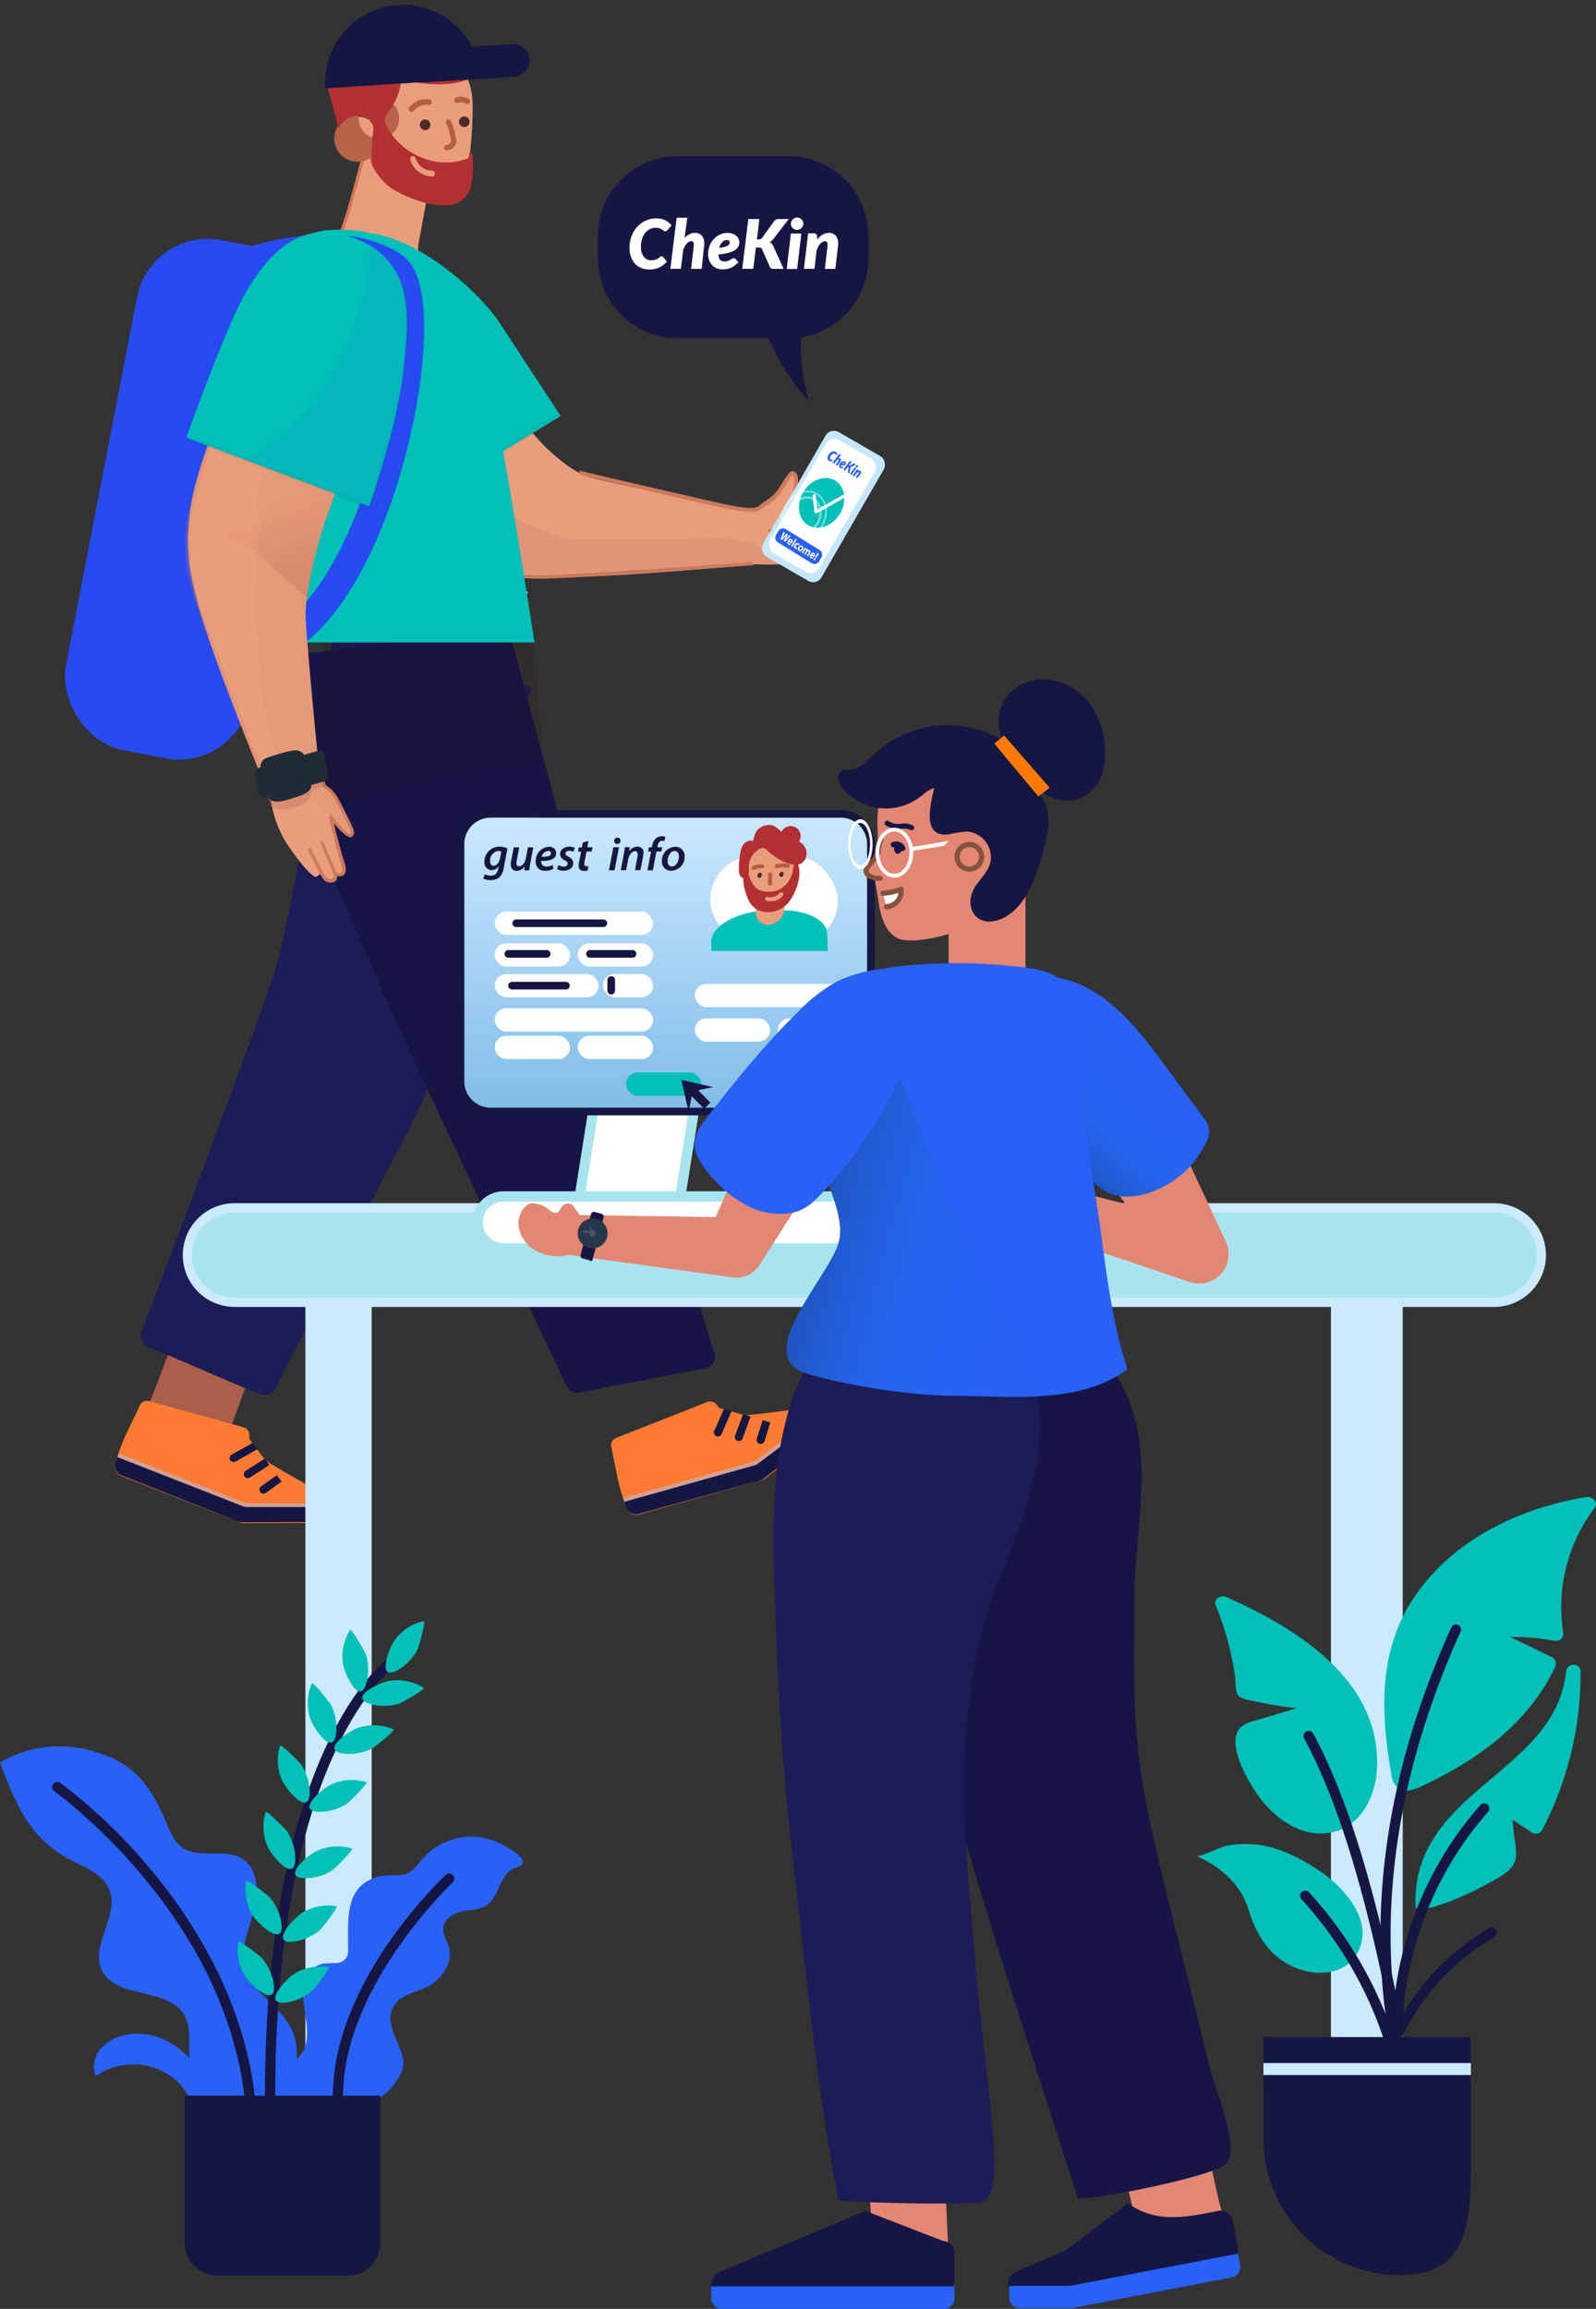 <svg xmlns="http://www.w3.org/2000/svg" xmlns:xlink="http://www.w3.org/1999/xlink" width="334.653" height="484.013" viewBox="0 0 334.653 484.013"><rect x="0" y="0" width="334.653" height="484.013" fill="#333333" stroke="none"/><defs><style>.a{isolation:isolate;}.al,.am,.an,.b,.c,.z{fill:none;}.b,.c{stroke:#cbe9ff;}.b,.c,.z{stroke-miterlimit:10;}.b{stroke-width:4.38px;}.c{stroke-width:4.04px;}.d{fill:#cbe9ff;}.e{fill:url(#a);}.f{fill:#274bf0;}.g{fill:#ea9d7d;}.h{fill:url(#b);}.i{fill:url(#c);}.j{fill:#cf7653;}.k{fill:#b76349;}.l{fill:url(#d);}.m{fill:#b4603f;}.n{fill:#4f2b23;}.o{fill:#b23031;}.p{fill:#1c1c57;}.q{fill:#161546;}.r{opacity:0.161;fill:url(#e);}.aa,.s{fill:#cc7a5e;}.t{fill:url(#f);}.u{opacity:0.136;fill:url(#g);}.v{fill:url(#h);}.w{fill:#00c0b7;}.x{fill:#4c2323;}.ah,.x{opacity:0.047;}.y{fill:url(#i);}.z{stroke:#274bf0;stroke-width:6.04px;}.aa{opacity:0.278;}.ab{opacity:0.238;fill:url(#j);}.ac{opacity:0.072;fill:url(#k);}.ad{fill:url(#l);}.ae{opacity:0.281;fill:url(#m);}.af{fill:#1f2b36;}.ag{opacity:0.069;fill:url(#n);}.ah,.ai{fill:#161643;}.aj{fill:#c5e7fe;}.ak{fill:#fff;}.al,.am,.an{stroke:#fff;stroke-linecap:round;stroke-linejoin:round;}.al{stroke-width:0.5px;}.al,.am{opacity:0.45;}.am{stroke-width:0.4px;}.an{stroke-width:0.67px;}.ao{fill:#2960f5;}.ap{fill:url(#o);}.aq{fill:#ff7b33;}.ar{fill:#d3a094;}.as{fill:#a8e4ef;}.at{fill:url(#q);}.au{fill:#e48674;}.av{fill:url(#r);}.aw{fill:#85533c;}.ax{fill:url(#s);}.ay{fill:url(#t);}.az{fill:#283749;}.ba{fill:#445a6b;}</style><linearGradient id="a" x1="0.498" y1="1" x2="0.498" gradientUnits="objectBoundingBox"><stop offset="0" stop-color="#fff"/><stop offset="1" stop-color="#cbe9ff"/></linearGradient><linearGradient id="b" x1="-3.581" y1="8.84" x2="-3.215" y2="9.216" gradientUnits="objectBoundingBox"><stop offset="0" stop-color="#bc5a32" stop-opacity="0"/><stop offset="0.99" stop-color="#bc5a32"/></linearGradient><linearGradient id="c" x1="-2.309" y1="17.372" x2="-2.425" y2="17.839" xlink:href="#b"/><linearGradient id="d" x1="-14.696" y1="46.11" x2="-14.625" y2="47.173" gradientUnits="objectBoundingBox"><stop offset="0" stop-color="#cc7a5e" stop-opacity="0"/><stop offset="0.92" stop-color="#aa5f4b"/></linearGradient><linearGradient id="e" x1="-0.352" y1="-1.495" x2="-0.342" y2="-0.616" gradientUnits="objectBoundingBox"><stop offset="0" stop-color="#341413" stop-opacity="0"/><stop offset="1" stop-color="#240f0e"/></linearGradient><linearGradient id="f" x1="-0.984" y1="1.562" x2="-1.197" y2="1.9" xlink:href="#d"/><linearGradient id="g" x1="-0.225" y1="1.358" x2="-0.234" y2="0.875" xlink:href="#d"/><linearGradient id="h" x1="-8.656" y1="2.358" x2="-9.202" y2="3.248" xlink:href="#d"/><linearGradient id="i" x1="-0.217" y1="1.083" x2="-0.703" y2="1.157" gradientUnits="objectBoundingBox"><stop offset="0" stop-color="#161643" stop-opacity="0"/><stop offset="1" stop-color="#1a8cff"/></linearGradient><linearGradient id="j" x1="-1.428" y1="1.201" x2="-1.261" y2="1.625" xlink:href="#d"/><linearGradient id="k" x1="-2.323" y1="0.323" x2="-1.432" y2="0.354" xlink:href="#d"/><linearGradient id="l" x1="-3.809" y1="-13.116" x2="-3.75" y2="-13.823" gradientUnits="objectBoundingBox"><stop offset="0.01" stop-color="#cc7a5e" stop-opacity="0"/><stop offset="0.92" stop-color="#aa5f4b"/></linearGradient><linearGradient id="m" x1="-4.155" y1="-12.72" x2="-4.28" y2="-12.105" xlink:href="#l"/><linearGradient id="n" x1="-1.174" y1="2.092" x2="-0.68" y2="1.943" gradientUnits="objectBoundingBox"><stop offset="0" stop-color="#161643" stop-opacity="0"/><stop offset="1" stop-color="#2960f5"/></linearGradient><linearGradient id="o" x1="-6.179" y1="-34.839" x2="-6.155" y2="-34.483" xlink:href="#d"/><linearGradient id="q" x1="0.5" x2="0.5" y2="1" gradientUnits="objectBoundingBox"><stop offset="0" stop-color="#cbe9ff"/><stop offset="1" stop-color="#80bce8"/></linearGradient><linearGradient id="r" x1="0.233" y1="0.694" x2="0.679" y2="0.214" gradientUnits="objectBoundingBox"><stop offset="0" stop-color="#184994" stop-opacity="0.569"/><stop offset="0.1" stop-color="#1854a6" stop-opacity="0.471"/><stop offset="0.33" stop-color="#196dcd" stop-opacity="0.271"/><stop offset="0.57" stop-color="#1a7ee9" stop-opacity="0.122"/><stop offset="0.79" stop-color="#1a88f9" stop-opacity="0.031"/><stop offset="1" stop-color="#1a8cff" stop-opacity="0"/></linearGradient><linearGradient id="s" x1="71.364" y1="1.014" x2="72.456" y2="1.885" gradientUnits="objectBoundingBox"><stop offset="0.01" stop-color="#ff7a00"/><stop offset="0.98" stop-color="#ffb600"/></linearGradient><linearGradient id="t" x1="1.151" y1="0.832" x2="-0.098" y2="0.376" gradientUnits="objectBoundingBox"><stop offset="0" stop-color="#1a8cff" stop-opacity="0"/><stop offset="0.23" stop-color="#1a84f3" stop-opacity="0.071"/><stop offset="0.49" stop-color="#196dce" stop-opacity="0.259"/><stop offset="0.75" stop-color="#184791" stop-opacity="0.588"/><stop offset="1" stop-color="#161643"/></linearGradient></defs><g class="a" transform="translate(-105.962 -11.053)"><g transform="translate(-315.933 -289.08)"><line class="b" y2="9.201" transform="translate(499.143 348.93)"/><line class="b" y2="9.201" transform="translate(502.067 348.93)"/><line class="b" y2="9.201" transform="translate(504.817 348.93)"/><rect class="b" width="19.893" height="25.239" transform="translate(471.106 362.143)"/><line class="c" x2="2.355" y2="15.58" transform="translate(501.02 302.852)"/><line class="c" x2="2.938" y2="15.58" transform="translate(506.284 302.852)"/><path class="d" d="M100.313,559.586a2.123,2.123,0,0,0,.753-1.863,8.914,8.914,0,0,0-1.028-2.571c-1.414-3.112-.815-6.755,0-10.055a40.45,40.45,0,0,0,1.418-6.933,9.651,9.651,0,0,0-1.2-5.7,11.831,11.831,0,0,0-2.461-3.377c-.651-.589-3.006-1.52-2,.362,2.234,4.159,3,7.72,1.539,12.125-.791,2.412-2.07,4.671-2.847,7.044-.878,2.692-.941,5.968-1.38,8.767a4.549,4.549,0,0,0-.034,1.8C93.7,561.535,98.928,560.879,100.313,559.586Z" transform="translate(382.387 -161.326)"/><path class="d" d="M101.273,530.874A4.24,4.24,0,0,0,98.6,526.9a4.342,4.342,0,0,0-1.756-8.2,4.3,4.3,0,0,0-7.281-2.823c.965-2.712-6.345-5.944-8.115-1.742a5.212,5.212,0,0,0-3.947-1.559,4.86,4.86,0,0,0-3.73,1.978c-.328.483-1.6,4-.386,4.169-1.882-.261-3.927-.405-5.539.594s-2.316,3.58-.859,4.791a3.816,3.816,0,0,0-3.131,6.692c-.7,1.814,1.1,3.8,3.02,4.062s3.8-.646,5.529-1.525a6.171,6.171,0,0,0,6.977.709c1.877-1.08,3.648-3.261,5.689-2.538,1.279.449,1.93,1.882,2.977,2.707a3.79,3.79,0,0,0,5.592-1.636,4.3,4.3,0,0,0,6.755.878A3.787,3.787,0,0,0,101.273,530.874Z" transform="translate(398.189 -152.931)"/><path class="d" d="M101.257,625.177a.84.84,0,0,0,.087-.965c-.482-1.018-2.958-.482-3.807-.391-2.007.27-3.754.241-5.631,1.144a10.407,10.407,0,0,0-3.488,1.988.936.936,0,0,0-.318.849c.13.4.661.482,1.076.444,2.075-.053,4.231.2,6.075-.936a11.857,11.857,0,0,1,1.9-1.168C98.458,625.621,100.171,626.451,101.257,625.177Z" transform="translate(384.932 -210.627)"/><path class="d" d="M100.838,634.118c-1.283-2.07-5.274-2.263-7.758-2.677-9.312-1.554-19.84-2.673-29.094-.565a3.48,3.48,0,0,0-2.094,1.042,2.475,2.475,0,0,0,.835,3.324,7.253,7.253,0,0,0,3.657.965,2.56,2.56,0,0,0-1.79,3.141,4.17,4.17,0,0,0,2.8,2.707,12.223,12.223,0,0,0,4.019.434A53.746,53.746,0,0,0,83.1,641.64a2.808,2.808,0,0,0,1.631-.782c.386-.483.333-1.346-.241-1.563C86.846,639.879,104.356,639.821,100.838,634.118Z" transform="translate(398.677 -213.794)"/><path class="e" d="M125.369,762.5c-.159-3.17-1.182-6.354-.449-9.307a1.99,1.99,0,0,0-.338-2.017,1.554,1.554,0,0,0-1.447-.193,8.6,8.6,0,0,0-1.385.68,6.793,6.793,0,0,1-7.4-.883c-1.2,2.635-1.177,5.061-1.414,7.855-.212,2.514-1.713,4.4-1.139,6.972.328,1.477.854,3.025.386,4.463-.425,1.307-1.578,2.214-2.528,3.208-2.282,2.384-5.389,7.527-2.084,10.181a11.251,11.251,0,0,0,4.6,1.852,30.962,30.962,0,0,0,7.3,1.009,12.193,12.193,0,0,0,6.977-2.055c5.24-3.763-1.351-9.543-1.9-13.992a15,15,0,0,1,.647-4.8,11.9,11.9,0,0,0,.169-2.977Z" transform="translate(375.594 -276.445)"/><path class="d" d="M184.171,625.276a.642.642,0,0,0-.212-.651,1.644,1.644,0,0,0-.651-.319,4.232,4.232,0,0,0-2.895.039c-1.53.67-1.607,2.581-1.742,4.029a8.549,8.549,0,0,1-.772,3.759c-.285.482-.709.965-.54,1.481.207.642,1.2.666,1.689.2a3.759,3.759,0,0,0,.811-1.834c.724-2.576,2.364-4.42,4.087-6.393A.964.964,0,0,0,184.171,625.276Z" transform="translate(338.754 -210.873)"/><path class="d" d="M148.889,641.81a15.883,15.883,0,0,0,8.844,1.727,15.994,15.994,0,0,1-6.166,1.525c-.83.048-1.447.758-.482,1.008,4.859,1.26,10.161.087,11.971-2.7,2.552,2.282,7.387,3.344,12.236,2.442,1.057-.2.888-1.1-.265-1.11-2.929-.029-6.378-.3-8.164-1.563,4.173,1.028,8.984.328,11.9-1.93.483-.376-.328-.994-1.11-.815a28.287,28.287,0,0,1-8.579,1.023c3.99-.565,7.093-2.412,7.72-4.878.15-.564-1.283-1.057-1.8-.429-1.645,1.983-4.622,3.377-8.173,3.947,1.79-1.071,2.755-2.523,2.5-4.111-.116-.733-1.9-.733-2.017,0-.232,1.447-.729,3.739-4.149,3.484-3.194-.241-3.377-2.413-3.45-3.86-.029-.608-1.626-.763-1.9-.145a3.515,3.515,0,0,0,1.086,4.241,15.024,15.024,0,0,1-6.784-2.938c-.458-.4-1.887-.3-1.761.27.482,2.1,2.687,3.73,5.79,4.482a23.353,23.353,0,0,1-6.311-.579C148.889,640.682,148.262,641.449,148.889,641.81Z" transform="translate(353.598 -216.546)"/><line class="c" x2="105.621" transform="translate(459.353 412.792)"/><line class="c" x2="105.621" transform="translate(459.353 408.141)"/><path class="c" d="M89.51,696.063l9.08-5.433" transform="translate(384.197 -245.316)"/><path class="c" d="M93.16,698.543l10.195-5.7" transform="translate(382.308 -246.462)"/><path class="c" d="M114.083,706.54a10.647,10.647,0,0,0-4.386,1.978c-1.206,1.081-1.862,2.957-1.052,4.342.482.864,1.447,1.375,2.07,2.157,1.211,1.515,1.008,3.715.483,5.582s-1.356,3.729-1.177,5.66,1.877,3.918,3.773,3.5" transform="translate(374.479 -253.552)"/><ellipse class="c" cx="5.828" cy="2.803" rx="5.828" ry="2.803" transform="translate(489.117 472.405)"/><line class="c" x1="2.765" y2="13.452" transform="translate(486.83 476.81)"/><line class="c" x2="1.592" y2="13.645" transform="translate(499.978 476.712)"/><rect class="f" width="39.265" height="108.868" rx="15.1" transform="translate(453.489 347.617) rotate(10.93)"/><path class="g" d="M132.535,455.66l-5.973,19.507-1.751,4.54s2.548,3.267,8.6,4.54a30,30,0,0,0,8.762.8c1.51-.159,3.344-.482,2.412-3.266a15.077,15.077,0,0,1-.878-6.755l2.152-11.705Z" transform="translate(365.929 -123.718)"/><path class="h" d="M137.827,466.184a21.194,21.194,0,0,0,7.483,6.538,19.122,19.122,0,0,0,4.777,1.669l1.751-9.713-13.138-9-.714,1.356-.564,2.22s-1.447,4.14.4,6.928Z" transform="translate(359.681 -123.73)"/><path class="g" d="M160.6,414.958s2.311,3.744,2.707,5.5a15.892,15.892,0,0,1,.482,3.9,85.868,85.868,0,0,1-.637,10.668c-.8,4.54-2.943,7.237-5.5,8.043s-7.165-.878-10.267-2.47c-2.63-1.351-4.145-2.784-4.54-4.458-.4-1.751-1.2-3.98-1.2-3.98l.169-5.163,6.132-13.056Z" transform="translate(357.214 -102.126)"/><path class="i" d="M146.113,433.21s4.617-5.172,7.565-6.272a29.43,29.43,0,0,1,11.145-2.07l-.873-2.789-14.093-.719-5.578,8.6Z" transform="translate(355.853 -105.968)"/><ellipse class="g" cx="4.222" cy="4.54" rx="4.222" ry="4.54" transform="translate(492.886 324.613)"/><path class="j" d="M125.458,481.662h-.077a.435.435,0,0,1-.241-.4l3.744-11.469c.714-2.388,2.866-10.431,2.866-10.431a.429.429,0,0,1,.4-.236.434.434,0,0,1,.241.4l-2.866,10.431c-.637,2.152-3.744,11.387-3.744,11.387C125.7,481.585,125.618,481.662,125.458,481.662Z" transform="translate(365.758 -125.515)"/><path class="k" d="M133.047,449.582a4.862,4.862,0,1,1,4.617-4.859A4.779,4.779,0,0,1,133.047,449.582Zm0-9.076a4.242,4.242,0,1,0,0-.024Z" transform="translate(364.055 -115.546)"/><ellipse class="l" cx="1.911" cy="1.993" rx="1.911" ry="1.993" transform="translate(495.438 327.161)"/><path class="g" d="M145.531,443.94l-1.351,1.2-.56,4.458.241,1.274a4.152,4.152,0,0,0,2.07-3.1A11.58,11.58,0,0,0,145.531,443.94Z" transform="translate(356.194 -117.651)"/><path class="k" d="M155.7,465.519a12.5,12.5,0,0,1-3.184-.56,21.082,21.082,0,0,1-7.966-4.376,4.668,4.668,0,0,1-1.592-3.5c0-.159,0-.4.159-.4s.241.159.318.318a5,5,0,0,0,1.515,3.107,20.551,20.551,0,0,0,7.643,4.217c2.47.56,2.948.719,4.777.56a6.208,6.208,0,0,0,2.789-.878c.241-.159.482-.237.318,0a6.383,6.383,0,0,1-3.025,1.447,15.02,15.02,0,0,1-1.751.082Z" transform="translate(356.54 -124.244)"/><path class="m" d="M160.19,434.931a.482.482,0,0,1-.318-.077.618.618,0,0,1-.159-.8,4.6,4.6,0,0,1,4.217-1.751.6.6,0,1,1-.077,1.192,3.25,3.25,0,0,0-3.107,1.274A1.934,1.934,0,0,1,160.19,434.931Zm11.782-1.669a.482.482,0,0,1-.318-.082,2.127,2.127,0,0,0-1.669-.159.58.58,0,1,1-.319-1.115,3.275,3.275,0,0,1,2.625.319.618.618,0,0,1,.159.8A.564.564,0,0,1,171.972,433.261Z" transform="translate(347.908 -111.351)"/><circle class="n" cx="1.115" cy="1.115" r="1.115" transform="translate(509.927 325.175)"/><circle class="n" cx="1.115" cy="1.115" r="1.115" transform="translate(518.13 324.537)"/><path class="m" d="M175.683,448.165a.589.589,0,0,1-.56-.483.511.511,0,0,1,.482-.637s.873-.159.965-.878a12.84,12.84,0,0,0-1.037-3.739.556.556,0,0,1,1.037-.4,13.82,13.82,0,0,1,1.115,4.3,2.07,2.07,0,0,1-1.843,1.8.487.487,0,0,1-.15.029Z" transform="translate(339.899 -116.479)"/><path class="o" d="M139.64,411.838a12.786,12.786,0,0,1-1.751,5.418c-1.6,2.548-1.833,2.548-1.674,3.421s2.548,5.655,8.043,7.648a12.981,12.981,0,0,0,9.476,0s.159-.8.236-1.274a1.419,1.419,0,0,1,.719,1.351,32.873,32.873,0,0,1-.241,4.777,5.336,5.336,0,0,1-5.254,5.018c-2.548.241-7.006-.873-11.145-3.267-2.075-1.192-4.222-4.058-4.463-5.172-.482-2.47.241-7.72.241-7.72s-.318-2.789-3.821-2.548a4.319,4.319,0,0,0-3.5,2.707s-1.751-6.928-2.311-8.521c-.878-2.707.56-4.3,1.833-5.336a4.183,4.183,0,0,1,2.548-.873,6.047,6.047,0,0,1,3.821-6.05c2.147-1.037,3.9-.8,5.655-.878s3.421-.318,4.854-.318c3.5.159,4.54,2.152,4.54,2.152s-.043-1.7,2.745,1.959c2.784,3.58,6.571,6.639,2.668,7.754-2.707.878-6.929,1.2-13.215-.236Z" transform="translate(366.389 -95.028)"/><path class="g" d="M165.02,461.836h0a4.858,4.858,0,0,1-4.617-3.5.58.58,0,1,1,1.115-.318,3.662,3.662,0,0,0,3.5,2.625.6.6,0,0,1,.555.56.569.569,0,0,1-.555.637Z" transform="translate(347.522 -124.715)"/><path class="p" d="M84.551,649s-7.609,62.241-13.741,80.305c-6.581,19.459-27.347,73.714-27.347,73.714a2.721,2.721,0,0,0,1.573,3.377l23.222,9.737a2.591,2.591,0,0,0,3.286-1.177l26.508-51.505c6.451-12.361,8-17.707,14.528-31.53,5.4-11.628,8.767-52.688,12.578-63.746Z" transform="translate(408.098 -223.774)"/><path class="q" d="M143.174,663.1,87.35,669.734c4.849,11.773,28.221,67.37,35.9,83.47l32.037,68.441a2.576,2.576,0,0,0,2.813,1.448l26.5-5.076a2.369,2.369,0,0,0,1.809-3.02l-18.841-61.382-15.845-59.056C147.772,680.194,144.771,668.441,143.174,663.1Z" transform="translate(385.315 -231.07)"/><path class="r" d="M110.421,693.914l17.072-2.625-2.008-25.639-44.071-.4L77,704.428S99.492,695.429,110.421,693.914Z" transform="translate(408.232 -232.184)"/><path class="g" d="M129.1,540.938s5.973,12.265,12.742,23.159c6.846,11.146,11.623,15.049,16.081,17.755,5.177,3.107,12.66,3.107,24.047,2.789s34.8-2.548,34.8-2.548a37.643,37.643,0,0,0,10.832-.878c.637-.159-.159-1.2.637-1.592s3.58-7.643,1.988-8.12c-1.669.318-4.936-.319-5.732-.319-.8-.082-.319-1.356,0-2.707.555-2.413,1.274-4.222.077-5.259-.8-.637-1.93,1.515-3.421,3.821a7.721,7.721,0,0,1-2.311,2.075,9.883,9.883,0,0,0-1.669,1.447s-.878.482-3.348.077c-2.547-.4-28.028-5.655-31.69-6.687-4.854-1.274-11.387-7.72-13.616-11.228-3.98-6.21-11.782-19.825-11.782-19.825Z" transform="translate(363.708 -163.689)"/><path class="s" d="M241.295,629.894c0,.159-.159.236-.318.236-.318,0-32.568,2.47-43.158,2.789-9.317.237-14.412-2.388-17.2-4.54a16.794,16.794,0,0,1-2.866-2.629.381.381,0,0,1,.159-.483.386.386,0,0,1,.482.159,22.587,22.587,0,0,0,4.14,3.348c4.695,3.025,10.909,3.58,15.285,3.421,10.513-.318,42.763-2.707,43.081-2.784a.343.343,0,0,1,.318.319.247.247,0,0,1,.077.159Z" transform="translate(338.545 -211.476)"/><path class="t" d="M199.444,580.672a72.673,72.673,0,0,0-16.081,6.929c-7.237,4.54-9.4,10.272-9.4,10.272s-5.1-4.053-6.451-5.573l-5.573-6.05,20.626-21.5a33.856,33.856,0,0,0,6.446,8.916C192.356,576.85,195.622,579.321,199.444,580.672Z" transform="translate(346.713 -180.172)"/><path class="u" d="M179.362,600.109c-2.548-1.93-8.916-12.419-8.916-12.419L156.83,593.1s2.866,3.9,8.357,10.909c5.336,6.847,13.461,8.12,16.327,8.6,5.307.965,35.193-1.192,44.268-2.306,7.807-.637,5.5.965,11.227.077C235.08,608.934,230.4,606,230.4,606l-5.737-.965-26.831.318c-1.515-.077-6.05.4-8.839-.965-3.344-1.192-7.565-2.784-9.65-4.3Z" transform="translate(349.358 -192.044)"/><path class="v" d="M319.556,616.343a4.6,4.6,0,0,1-.159,4.777c1.834,1.515,1.592.319,2.866-.241,1.833-.873,3.667-4.777,3.03-6.446a2.992,2.992,0,0,0-3.03-1.674s-.637,2.63-2.229,3.344c-1.669.719-.483.241-.483.241Z" transform="translate(265.359 -205.011)"/><path class="s" d="M320.694,611.71a6.516,6.516,0,0,1-1.751,2.866,6.052,6.052,0,0,1-2.707,1.033.359.359,0,1,1,.077-.714,6.307,6.307,0,0,0,2.229-.878,8.352,8.352,0,0,0,1.833-3.421c0-.159.077.319.237.4a.308.308,0,0,1,.241.4C320.853,611.469,320.772,611.551,320.694,611.71Z" transform="translate(267.029 -203.882)"/><path class="w" d="M132.7,550.016s-8.839-15.44-12.106-26.194c-3.266-10.832-15.551-24.51-3.049-31.516,12.583-7.011,31.135,9.167,36.471,17.133l12.921,19.714-34.257,20.863Z" transform="translate(372.532 -141.793)"/><path class="x" d="M188.707,569.937c.077.159,0,.241-.159.318l-33.6,20.7a.482.482,0,1,1-.483-.8l33.6-20.7c.236-.159.318,0,.482.159A.425.425,0,0,1,188.707,569.937Z" transform="translate(350.763 -182.577)"/><path class="s" d="M330.891,611.922a22.14,22.14,0,0,1-5.018-.483L325,612c.082.077.082.077.159.077a51.759,51.759,0,0,0,5.578.241l.159-.4Z" transform="translate(262.328 -204.335)"/><path class="s" d="M278.747,603.365a.811.811,0,0,1-.714-.318,1.471,1.471,0,0,1-.159-1.351c.077-.241.159-.56.236-.878a20.713,20.713,0,0,0,.8-4.618c-.077-.637-.159-.878-.4-.965a25.613,25.613,0,0,0-2.07,3.1,9.036,9.036,0,0,1-2.948,2.871,14.888,14.888,0,0,0-1.274.965c-1.115.965-3.025.965-8.12-.082s-30.1-6.929-30.339-7.005l.159-.8c.241.077,25.244,5.891,30.339,7.006,4.7.965,6.61,1.037,7.406.241a8.436,8.436,0,0,1,1.351-1.037,8.43,8.43,0,0,0,2.707-2.63c1.993-3.262,2.388-3.58,2.866-3.5.965.159,1.037,1.2,1.115,1.674a18.539,18.539,0,0,1-.8,4.936,4.974,4.974,0,0,1-.236.8A8.092,8.092,0,0,0,278.747,603.365Z" transform="translate(309.546 -195.46)"/><path class="w" d="M81.151,574.637a3.506,3.506,0,0,1-.159.878v.077a1.6,1.6,0,0,1-.082.4v.077h64.417s-6.272-40.606-8.521-49.846c-2.625-10.75-7.126-31.955-27.984-36.413-3.445-.347-8.574-.685-11.681,1.226-.159.4,1.756,2.412,1.515,2.63-1.356,1.115-6.05,6.528-9.872,27.473-1.674,9.394-7.647,53.508-7.647,53.508Z" transform="translate(388.647 -141.252)"/><path class="y" d="M112.176,501.87S125.715,511.664,125,536.9c-.241,9,0,13.3-.878,24.843-.965,12.5-1.274,20.7-1.274,20.7H86.7L77.78,542.08Z" transform="translate(390.267 -147.632)"/><path class="z" d="M82.939,500.282s18.064-6.272,29.224,1.37-6.784,92.835-38.343,79.263" transform="translate(392.316 -145.558)"/><path class="g" d="M77.142,534.38s-4.535,10.514-7.879,19.907c-4.463,12.26-5.1,16.163-5.418,21.818-.4,6.61,1.115,12.979,4.781,23.729C72.288,610.661,81.2,632.4,81.2,632.4a22.922,22.922,0,0,0,4.063,10.132c3.58,5.018,4.376,5.259,5.013,5.79.482.4,1.274-.637,1.274-.637s1.515,1.674,2.552,1.356c1.033-.241.159-1.515.159-1.515s1.3.835,1.853.439.217-3.377-.579-4.9-1.447-5.79-1.674-6.687c-.159-.8,1.814,1.592,2.769,2.707s2.089.8.965-1.447-1.833-4.222-2.229-4.777-1.447-1.93-2.229-2.789l-.786-.863s-.714-.637-1.033-3.185S88.533,597.6,88.456,593.7c-.159-5.018,2.866-16.4,4.3-20.385,3.107-8.685,8.6-26.276,8.6-26.276Z" transform="translate(397.511 -164.456)"/><path class="aa" d="M80.414,655.668c-.159,0-.236-.082-.318-.241-.077-.318-11.942-30.4-15.29-40.452-2.943-8.835-2.388-14.957-1.669-18.393a127.543,127.543,0,0,1,4.458-15.922c.159-.159.318-.082.483,0,.159.159.082.318,0,.483-.4,1.351-3.025,9.65-4.3,16.163-1.037,5.254.318,13.3,1.669,17.437,3.348,10.031,15.213,40.128,15.29,40.369.082.159,0,.4-.159.4-.077.159-.077.159-.159.159Z" transform="translate(398.141 -188.36)"/><path class="ab" d="M88.921,614.446s-3.585-3.262-10.036-8.839-14.808-5.172-14.808-5.172-.241-7.807,4.458-18.156c1.115-1.834,3.585,1.274,3.585,1.274l22.614,9.476c0-.318-1.447,4.3-2.948,8.521C90.195,605.93,90.513,606.408,88.921,614.446Z" transform="translate(397.359 -188.946)"/><path class="ac" d="M107.313,589.384l7.961-24.206-10.509-4.058a54.928,54.928,0,0,0-6.272,13.852c-6.929,5.177-5.018,9.794-4.14,14.253-1.2,3.344-.56,8.125-1.037,10.991-.637,3.58.719,19.507,2.07,28.187,1.119,6.61,5.1,15.6,10.75,18.233,1.037.483,5.5,7.643,7.237,6.369.56.8-1.351-4.217-2.707-6.369a20.266,20.266,0,0,0-3.184-3.821l-1.047-3.59-2.784-31.69C103.41,601.885,106.517,591.772,107.313,589.384Z" transform="translate(382.311 -178.295)"/><path class="s" d="M120.664,765.479c-1.2.082-1.785-1.274-1.867-1.351l-.275-.429-2.47-4.907a.357.357,0,0,1,.637-.319l2.548,5.1c.241.4.941,1.332,1.655,1.173a3.146,3.146,0,0,0,.482-.294,1.326,1.326,0,0,0-.1-1c-.1-.159.1-.2.333-.2.159-.077.241.082.4.241a1.654,1.654,0,0,1,0,1.274c-.058.343-.483.772-1.356.714Z" transform="translate(370.475 -280.339)"/><path class="s" d="M123.677,745.56a1.763,1.763,0,0,1-.333-.184l-2.707-6.485c-.082-.159,0-.4.159-.4.159-.082.4,0,.4.159l2.712,6.272c.42.4.531.318.8.193a.642.642,0,0,0,.318-.318c.236-.483.135-.734-.545-3-.618-2.055-2.084-8.072-2.084-8.313a.43.43,0,0,1,.241-.4.342.342,0,0,1,.4.077c2.07,2.789,3.426,3.744,3.744,3.744.077-.082.236-.319,0-.965-.4-1.038-2.311-4.7-2.948-5.891a6.614,6.614,0,0,0-2.63-2.895c-.077-.077-.159-.077-.159-.159l-1.192-3.821a.3.3,0,0,1,.236-.4.3.3,0,0,1,.4.236l1.192,3.662a7.72,7.72,0,0,1,2.789,3.107c1.115,2.07,2.548,5.018,2.948,5.973.4,1.033.159,1.447-.159,1.67a.67.67,0,0,1-.482.159c-.637-.077-1.93-1.114-3.344-2.866.318,1.752,1.751,6.852,1.751,6.852.8,2.229.844,2.847.526,3.643-.241.482-.965.893-2.026.318Z" transform="translate(368.509 -261.953)"/><path class="ad" d="M106.655,713.686s-3.421,1.033-3.5.714c-.318-1.114-3.184-1.351-5.968-.159-3.107,1.356-3.9,2.229-3.9,2.229l.555,2.311,12.979-3.662-.159-1.447Z" transform="translate(382.246 -257.128)"/><path class="ae" d="M110.258,729.055s-2.866.8-2.784,1.114c.077,1.2-1.274,3.107-4.3,3.508-3.662.965-4.458-.56-4.458-.56l-.637-2.47L109.939,727l.318,2.07Z" transform="translate(379.762 -264.139)"/><path class="af" d="M107.4,716.763l.8,3.981a1.447,1.447,0,0,1-.965,1.51L95.289,725.6a1.361,1.361,0,0,1-1.674-.965l-.878-3.58a1.447,1.447,0,0,1,.965-1.674l12.424-3.58c.714-.318,1.192.159,1.274.965Z" transform="translate(382.543 -258.294)"/><path class="af" d="M103.322,715.823c-1.115-.482-5.573,1.115-6.755,1.51-1.115.482-1.674,1.447-.965,3.821s1.037,4.3,1.833,4.94c1.115.8,2.866.237,4.854-.4,1.993-.555,3.662-1.356,3.662-2.47s-.965-4.376-1.192-5.65c-.318-1.2-.56-1.356-1.447-1.751Z" transform="translate(381.207 -258.308)"/><path class="w" d="M101.467,548.073s5.973-17.2,7.17-28.665,2.548-23.333-11.469-28.027c-13.934-4.617-21.5,10.508-25.321,19.589-3.9,9.076-8.757,22.677-8.757,22.677Z" transform="translate(397.869 -141.76)"/><path class="ag" d="M114.787,496.59s.318,11.145-7.006,25A48.394,48.394,0,0,1,88.67,541.341l25.958,9.872s5.177-16.245,6.528-24.607,1.592-16.168-.555-22.194c-2.152-5.973-5.79-7.8-5.79-7.8Z" transform="translate(384.632 -144.898)"/><path class="ah" d="M101.443,594.279c.159,0,.236-.159.318-.319a.482.482,0,0,0-.241-.637L63.539,579.067a.482.482,0,0,0-.4.878L101.125,594.2A.588.588,0,0,0,101.443,594.279Z" transform="translate(397.975 -187.566)"/><path class="ah" d="M142.86,552.888c.077-.237,6.61-20.781,7.643-34.4.965-12.743-4.7-18.156-4.936-18.335l-.8-.637c-.241,0,.077.318.236.555h0c.082.082,5.814,5.973,4.859,18.4-1.032,13.51-7.565,33.774-7.565,34l.56.4Z" transform="translate(356.877 -146.417)"/><path class="s" d="M318.665,624.741a.294.294,0,0,1-.236-.077.3.3,0,0,1,0-.482c.077-.082,1.447-1.515,0-4.381a.381.381,0,0,1,.159-.483.386.386,0,0,1,.483.159c1.592,3.344-.082,5.1-.159,5.177a.3.3,0,0,1-.241.077Z" transform="translate(265.792 -208.395)"/><path class="g" d="M327.783,613.723c-.241,1.51,2.388,1.829,3.744,1.829s2.707-.236,2.625-1.67c-.077-1.356-2.547-1.274-3.262-1.274C330.172,612.686,328.02,612.368,327.783,613.723Z" transform="translate(260.895 -204.941)"/><path class="s" d="M331.008,615.781a5.736,5.736,0,0,1-3.585-1.037,1.177,1.177,0,0,1-.318-1.114h0c.159-1.447,1.993-1.351,3.025-1.351h.4c.873,0,3.58-.082,3.58,1.592a1.559,1.559,0,0,1-.4,1.192,3.473,3.473,0,0,1-2.548.719Zm-3.266-2.152a.966.966,0,0,0,.159.637c.555.637,2.229.878,3.266.8a2.912,2.912,0,0,0,2.07-.555.965.965,0,0,0,.236-.719c0-.714-1.033-.965-2.943-.965h-.483c-1.037,0-2.152,0-2.311.8Z" transform="translate(261.255 -204.767)"/><path class="g" d="M326.472,620.119c-.159,1.192,2.388,1.592,3.821,1.669,1.515,0,2.948-.077,2.866-1.51s-1.51-1.447-2.943-1.447c-1.447-.082-3.585.077-3.744,1.274Z" transform="translate(261.569 -208.152)"/><path class="s" d="M330.189,621.8h-.319c-1.114,0-3.184-.237-3.9-1.115a1.2,1.2,0,0,1-.318-.873l.318.077-.318-.077c.241-1.593,2.948-1.593,4.145-1.593h.159c1.351,0,3.025,0,3.185,1.752a1.651,1.651,0,0,1-.4,1.274A4.014,4.014,0,0,1,330.189,621.8Zm0-3.025h-.319c-.8,0-3.344,0-3.426,1.037a.434.434,0,0,0,.159.4c.482.56,2.075.878,3.426.878.965,0,1.93,0,2.311-.4a1.052,1.052,0,0,0,.237-.8C332.418,618.924,331.7,618.775,330.189,618.775Z" transform="translate(261.993 -207.844)"/><path class="g" d="M326.307,625.58c-.077,1.037,1.448,1.515,3.189,1.515s2.388-.319,2.388-1.448c0-.719-1.592-1.115-2.707-1.037-1.037.082-2.789,0-2.871.965Z" transform="translate(261.653 -211.148)"/><path class="s" d="M329,627.185a4.3,4.3,0,0,1-2.948-.878,1.667,1.667,0,0,1-.4-1.032c.082-1.037,1.356-1.037,2.548-1.115a3.347,3.347,0,0,0,.878,0c1.115.236,1.93-.082,2.548.483a.81.81,0,0,1,.318.714c0,1.592-1.351,1.751-2.707,1.751a.285.285,0,0,1-.236.082Zm.318-2.47h-.4a1.926,1.926,0,0,0-.637.082c-.8.077-1.93.077-1.993.555h0a.864.864,0,0,0,.159.483,4.046,4.046,0,0,0,2.63.637c1.93,0,2.07-.482,2.07-1.115,0,0,0-.077-.159-.237a3.351,3.351,0,0,0-1.669-.4Zm-3.348.637" transform="translate(261.991 -210.919)"/><path class="g" d="M326.146,630.549c-.082.878,1.192,1.274,2.63,1.2,1.447,0,1.93-.318,1.93-1.2,0-.637-1.274-.878-2.234-.8C327.579,629.912,326.223,629.83,326.146,630.549Z" transform="translate(261.737 -213.804)"/><path class="s" d="M325.807,631.165a1.2,1.2,0,0,1-.319-.878c.077-.965,1.192-.965,2.147-1.038h.482a3.065,3.065,0,0,1,2.229.56.965.965,0,0,1,.319.637c0,1.356-1.115,1.515-2.311,1.515a3.6,3.6,0,0,1-2.548-.8Zm2.707-1.279h-.8c-.637,0-1.515.082-1.515.4h0a.444.444,0,0,0,.159.4,2.856,2.856,0,0,0,2.075.483c1.51,0,1.669-.242,1.448-.878C329.787,629.887,329.073,629.887,328.513,629.887Zm-2.707.4" transform="translate(262.076 -213.541)"/><path class="ai" d="M16.356,0h0A16.356,16.356,0,0,1,32.713,16.356v.111H0v-.125A16.356,16.356,0,0,1,16.356,0Z" transform="translate(489.049 302.221) rotate(-3.66)"/><rect class="ai" width="25.75" height="6.861" rx="3.43" transform="translate(507.025 310.78) rotate(-3.66)"/><rect class="aj" width="14.118" height="30.204" rx="2" transform="translate(596.007 389.704) rotate(30)"/><rect class="ak" width="11.864" height="27.391" rx="2" transform="translate(596.059 391.382) rotate(30)"/><ellipse class="w" cx="5.467" cy="4.468" rx="5.467" ry="4.468" transform="matrix(0.524, -0.852, 0.852, 0.524, 587.506, 407.865)"/><ellipse class="al" cx="4" cy="3.266" rx="4" ry="3.266" transform="matrix(0.524, -0.852, 0.852, 0.524, 585.58, 409.935)"/><ellipse class="am" cx="5.317" cy="4.342" rx="5.317" ry="4.342" transform="matrix(0.524, -0.852, 0.852, 0.524, 583.973, 410.493)"/><path class="an" d="M840.12,517.55l.391,3.4,5.775-3.252" transform="translate(-247.501 -113.507)"/><g transform="translate(595.406 394.764)"><path class="ao" d="M849.558,500a.356.356,0,0,0,.112.053.212.212,0,0,0,.092,0h.224v.257a.81.81,0,0,1-.388.079.7.7,0,0,1-.362-.119.66.66,0,0,1-.23-.224.9.9,0,0,1-.085-.3,1.221,1.221,0,0,1,.046-.342,1.431,1.431,0,0,1,.164-.356,1.73,1.73,0,0,1,.481-.52,1.178,1.178,0,0,1,.27-.145.856.856,0,0,1,.948.171.746.746,0,0,1,.092.138.619.619,0,0,1,.066.309l-.23.1H850.7a.052.052,0,0,1-.053,0h0a.183.183,0,0,1,0-.046v-.052a.283.283,0,0,0,0-.066l-.046-.059a.378.378,0,0,0-.079-.066.424.424,0,0,0-.217-.066.557.557,0,0,0-.244.06.86.86,0,0,0-.243.171,1.555,1.555,0,0,0-.224.283.966.966,0,0,0-.106.237.534.534,0,0,0-.039.2.316.316,0,0,0,.04.158A.25.25,0,0,0,849.558,500Z" transform="translate(-848.92 -498.317)"/><path class="ao" d="M851.7,500.074a.6.6,0,0,1,.257-.059.528.528,0,0,1,.2.059.265.265,0,0,1,.105.118.313.313,0,0,1,.039.158.719.719,0,0,1-.046.2,1.551,1.551,0,0,1-.138.224l-.619.823-.335-.211.619-.816a.359.359,0,0,0,.059-.092.165.165,0,0,0,0-.072.052.052,0,0,0,0-.053v-.033a.184.184,0,0,0-.086,0,.313.313,0,0,0-.112,0,.522.522,0,0,0-.132.072,1.037,1.037,0,0,0-.138.112l-.52.658-.329-.2,1.415-1.856.336.2Z" transform="translate(-849.469 -498.585)"/><path class="ao" d="M853.526,502.852a.909.909,0,0,1-.191.053.483.483,0,0,1-.171,0,.394.394,0,0,1-.151,0,.582.582,0,0,1-.158-.072.457.457,0,0,1-.158-.158.5.5,0,0,1-.072-.2.723.723,0,0,1,0-.237,1.018,1.018,0,0,1,.112-.263,1.478,1.478,0,0,1,.151-.2,1.012,1.012,0,0,1,.178-.158.993.993,0,0,1,.2-.112.8.8,0,0,1,.2-.059.613.613,0,0,1,.395.079.528.528,0,0,1,.138.132.441.441,0,0,1,.066.151.457.457,0,0,1,0,.164.42.42,0,0,1-.059.138.487.487,0,0,1-.132.151.37.37,0,0,1-.191.079.658.658,0,0,1-.263,0,1.677,1.677,0,0,1-.362-.125.376.376,0,0,0-.079.23.21.21,0,0,0,.1.158l.079.033h.3v.039Zm.165-1.086a.21.21,0,0,0-.2,0,.621.621,0,0,0-.23.165.917.917,0,0,0,.191.059.3.3,0,0,0,.132,0,.2.2,0,0,0,.086,0l.053-.059a.112.112,0,0,0,0-.079.078.078,0,0,0-.02-.086Z" transform="translate(-850.182 -499.381)"/><path class="ao" d="M855.138,502.3h.052a.138.138,0,0,0,.151,0l.763-.408a.247.247,0,0,1,.112,0,.291.291,0,0,1,.105.039l.3.184-.98.487a.45.45,0,0,1-.178.046.191.191,0,0,1,0,.086.315.315,0,0,1,0,.112l-.217,1.1-.316-.191h-.046v-.039a.087.087,0,0,1,0-.04v-.046l.178-.829a.135.135,0,0,0,0-.072.313.313,0,0,0-.066-.066l-.079-.046-.592.776-.349-.217,1.376-1.81.349.217Z" transform="translate(-850.647 -499.36)"/><path class="ao" d="M857.409,503.4l-.98,1.316-.329-.2.98-1.316Zm.29-.336a.271.271,0,0,1-.072.079.289.289,0,0,1-.184.059.186.186,0,0,1-.086,0,.213.213,0,0,1-.066-.066.189.189,0,0,1,0-.085.285.285,0,0,1,0-.105.351.351,0,0,1,.118-.184l.086-.053h.185a.188.188,0,0,1,.059.066.227.227,0,0,1,.033.092.292.292,0,0,1,0,.105.323.323,0,0,1-.04.1Z" transform="translate(-851.373 -499.819)"/><path class="ao" d="M858.048,504.368a.7.7,0,0,1,.3-.086.486.486,0,0,1,.237.059.335.335,0,0,1,.105.112.44.44,0,0,1,0,.165.531.531,0,0,1-.046.2.894.894,0,0,1-.138.224l-.619.816-.329-.2.619-.823a.443.443,0,0,0,.059-.092.119.119,0,0,0,0-.066.052.052,0,0,0,0-.046v-.04a.209.209,0,0,0-.092,0,.389.389,0,0,0-.125.033.622.622,0,0,0-.145.079,1.387,1.387,0,0,0-.145.132l-.48.658-.336-.211.981-1.316.171.105a.151.151,0,0,1,.066.079.157.157,0,0,1,0,.118Z" transform="translate(-851.648 -500.246)"/></g><g transform="translate(584.012 410.475)"><rect class="ao" width="10.591" height="3.228" rx="1.1" transform="matrix(0.852, 0.524, -0.524, 0.852, 1.69, 0)"/><path class="ak" d="M822.5,537.861l.608-1.612.284.174-.275.651-.241.545h0c.116-.145.246-.3.386-.483l.482-.531.285.174-.28.666c-.077.188-.155.352-.237.521h0c.116-.15.246-.3.377-.483l.458-.531.271.164-1.187,1.254-.29-.178.28-.68c.068-.159.13-.3.217-.482h0c-.125.149-.227.27-.343.4l-.483.55Z" transform="translate(-820.938 -535.115)"/><path class="ak" d="M825.757,539.972a.256.256,0,0,0,.121.347.651.651,0,0,0,.261.1l-.1.246a.883.883,0,0,1-.347-.13.536.536,0,0,1-.13-.811.579.579,0,0,1,.777-.294c.275.169.217.482.058.757a.9.9,0,0,1-.087.121Zm.449-.029c.048-.077.1-.227,0-.3s-.232.029-.294.111Z" transform="translate(-822.454 -536.734)"/><path class="ak" d="M828,539.25l.265.164-.936,1.515-.266-.159Z" transform="translate(-823.299 -536.667)"/><path class="ak" d="M828.864,542.428a.572.572,0,0,1-.265-.1.55.55,0,0,1-.125-.815.588.588,0,0,1,.835-.255.576.576,0,0,1,.173.169l-.188.212a.357.357,0,0,0-.13-.121c-.14-.087-.3,0-.41.15a.3.3,0,0,0,.058.439.485.485,0,0,0,.169.063Z" transform="translate(-823.964 -537.664)"/><path class="ak" d="M830.972,543.059a.565.565,0,0,1-.791.28.55.55,0,0,1-.111-.811.565.565,0,0,1,.8-.275.555.555,0,0,1,.106.806Zm-.622-.371c-.111.178-.13.352,0,.42s.246,0,.362-.208.145-.347,0-.42-.26.034-.362.188Z" transform="translate(-824.789 -538.185)"/><path class="ak" d="M832.127,543.438c.082-.13.145-.246.2-.338l.227.135-.077.149h0a.342.342,0,0,1,.362,0,.285.285,0,0,1,.126.318h0a.661.661,0,0,1,.188-.063.321.321,0,0,1,.193.053c.169.1.2.318,0,.627l-.376.618-.261-.159.352-.569c.092-.149.106-.265,0-.318a.165.165,0,0,0-.188.039.318.318,0,0,0-.063.077l-.376.613-.261-.159.362-.584c.082-.135.1-.246,0-.3a.168.168,0,0,0-.2.039.394.394,0,0,0-.058.077l-.376.608-.26-.159Z" transform="translate(-825.669 -538.658)"/><path class="ak" d="M835.465,545.924a.256.256,0,0,0,.116.347.76.76,0,0,0,.266.1l-.1.241a.764.764,0,0,1-.347-.126.531.531,0,0,1-.13-.81c.164-.266.483-.482.772-.294s.222.482.063.757c-.034.053-.072.1-.087.121Zm.449-.029c.048-.082.1-.232,0-.3s-.236.024-.294.111Z" transform="translate(-827.477 -539.804)"/><path class="ak" d="M836.88,546.649a.2.2,0,0,1,.275-.1.2.2,0,0,1,.039.289c-.073.111-.183.155-.275.1a.2.2,0,0,1-.039-.289Zm.241-.266.555-.994.28.169-.637.965Z" transform="translate(-828.358 -539.843)"/></g><g transform="translate(446.003 584.192)"><path class="ap" d="M47.625,984.549c6.368,2.974,9.679,3.229,9.679,3.229l4.248-11.807L45.393,969,41.16,980.024a19.881,19.881,0,0,0,6.465,4.521Z" transform="translate(-34.287 -969)"/><path class="aq" d="M110.442,1029.8c-.124-1.3-2.349-2.349-4.079-3.214-5.132-2.536-16.568-9.705-16.568-9.705l-.225-.524v15.665a1.824,1.824,0,0,0,1.824,1.824l17.257-.026c1.049,0,1.873-.558,1.79-1.607C110.442,1031.474,110.505,1030.609,110.442,1029.8Z" transform="translate(-64.562 -998.62)"/><path class="ai" d="M110.358,1052.58l-20.748.086v2.026a1.648,1.648,0,0,0,1.652,1.648l17.489-.052c1.053,0,1.794-.554,1.731-1.607C110.467,1054.558,110.358,1052.58,110.358,1052.58Z" transform="translate(-64.588 -1021.273)"/><rect class="ar" width="20.812" height="0.805" transform="translate(25.008 31.06)"/><path class="aq" d="M54.273,1015.156c1.618,0,2.918-1.371,4.266-2.277l.191-.135c-3.712-4.667-7.72-10.076-7.72-10.076l-.03-.944a1.674,1.674,0,0,0-1.195-1.528l-19.759-5.48a1.7,1.7,0,0,0-2.071,1.049l-2.588,5.424a35.265,35.265,0,0,0-2.51,6.919,2.1,2.1,0,0,0,1.521,2.386l22.954,8.949C49.28,1017.5,48.572,1015.13,54.273,1015.156Z" transform="translate(-22.812 -985.039)"/><path class="ai" d="M51.047,1035.808l-27.659-10.7-.551,1.91a2.177,2.177,0,0,0,1.581,2.412h0l24.685,9.739C52.576,1039.153,49.748,1036.524,51.047,1035.808Z" transform="translate(-22.807 -1004.092)"/><path class="ar" d="M52.537,1035.113,24.4,1024.1l-.292.749,26.569,10.4a3.035,3.035,0,0,0,1.858-.139Z" transform="translate(-23.623 -1003.46)"/><path class="ai" d="M87.425,1020.643a.836.836,0,0,0,.828,1.453l4.495-2.547a.06.06,0,0,0,.079-.037l-1.008-1.322-4.413,2.453Zm2.918,3.4a.841.841,0,0,0,.907,1.416l4.09-2.648-1.008-1.322Zm3.236,3.259a.85.85,0,0,0,.989,1.382l3.334-2.412-1.008-1.326Z" transform="translate(-62.956 -999.765)"/></g><g transform="matrix(0.799, -0.602, 0.602, 0.799, 539.536, 598.161)"><path class="ap" d="M6.465,15.549c6.368,2.974,9.679,3.229,9.679,3.229L20.392,6.971,4.233,0,0,11.024a19.88,19.88,0,0,0,6.465,4.521Z" transform="translate(6.873 0)"/><path class="aq" d="M20.872,13.444c-.124-1.3-2.349-2.349-4.079-3.214C11.661,7.694.225.524.225.524L0,0V15.665a1.824,1.824,0,0,0,1.824,1.824l17.257-.026c1.049,0,1.873-.558,1.79-1.607C20.872,15.114,20.935,14.249,20.872,13.444Z" transform="translate(25.008 17.74)"/><path class="ai" d="M20.748,0,0,.086V2.113A1.648,1.648,0,0,0,1.652,3.761l17.489-.052c1.053,0,1.794-.555,1.731-1.607C20.857,1.978,20.748,0,20.748,0Z" transform="translate(25.022 31.307)"/><rect class="ar" width="20.812" height="0.805" transform="translate(25.008 31.06)"/><path class="aq" d="M31.46,20.51c1.618,0,2.918-1.371,4.266-2.277l.191-.135C32.205,13.43,28.2,8.021,28.2,8.021l-.03-.944a1.674,1.674,0,0,0-1.195-1.528L7.213.069A1.7,1.7,0,0,0,5.142,1.118L2.554,6.541A35.265,35.265,0,0,0,.044,13.46a2.1,2.1,0,0,0,1.521,2.386l22.954,8.949C26.467,22.855,25.759,20.483,31.46,20.51Z" transform="translate(0 9.608)"/><path class="ai" d="M28.241,10.7.582,0,.031,1.91A2.177,2.177,0,0,0,1.612,4.323h0L26.3,14.062C29.769,14.043,26.941,11.413,28.241,10.7Z" transform="translate(0 21.018)"/><path class="ar" d="M28.427,11.013.292,0,0,.749l26.569,10.4a3.037,3.037,0,0,0,1.858-.139Z" transform="translate(0.487 20.64)"/><path class="ai" d="M.423,2.453A.836.836,0,0,0,1.25,3.907L5.745,1.36a.06.06,0,0,0,.079-.037L4.816,0,.4,2.453Zm2.918,3.4a.841.841,0,1,0,.907,1.416l4.09-2.648L7.33,3.3ZM6.577,9.114A.85.85,0,0,0,7.566,10.5L10.9,8.083,9.892,6.757Z" transform="translate(24.045 18.425)"/></g><path class="ai" d="M16.708,0h23.28A16.708,16.708,0,0,1,56.7,16.708V21.49A16.708,16.708,0,0,1,39.989,38.2H16.708A16.708,16.708,0,0,1,0,21.49V16.708A16.708,16.708,0,0,1,16.708,0Z" transform="translate(547.272 332.863)"/><path class="ai" d="M322.285,521.534v-.048h0l-.048.068a1.9,1.9,0,0,0-.092.2,4.533,4.533,0,0,0-.179.482c-.111.333-.222.68-.309,1.052a20.739,20.739,0,0,0-.444,2.306,32.185,32.185,0,0,0-.27,4.97c.034.849.058,1.713.15,2.572s.193,1.732.319,2.61.314,1.737.482,2.625.415,1.742.632,2.625l-.12.068c-.579-.69-1.182-1.385-1.761-2.1s-1.138-1.447-1.66-2.219-1.071-1.534-1.553-2.345-.965-1.631-1.447-2.475a39.268,39.268,0,0,1-2.355-5.4,28.775,28.775,0,0,1-.859-2.972c-.125-.511-.222-1.047-.318-1.6-.039-.285-.087-.55-.111-.859,0-.154-.034-.289-.043-.482v-.265q0-.072,0-.145v-.217Z" transform="translate(268.902 -157.004)"/><g transform="translate(553.887 345.734)"><path class="ak" d="M260.97,494.265a3.84,3.84,0,0,0,.687-.061,2.92,2.92,0,0,0,.513-.154,1.587,1.587,0,0,0,.349-.205l.261-.2a2,2,0,0,1,.21-.154.405.405,0,0,1,.215-.061.43.43,0,0,1,.195.041.3.3,0,0,1,.108.087l.825.984a4.567,4.567,0,0,1-1.615,1.24,5.125,5.125,0,0,1-2.127.415,4.219,4.219,0,0,1-1.753-.349,3.747,3.747,0,0,1-1.287-.953,4.234,4.234,0,0,1-.8-1.445,5.807,5.807,0,0,1-.267-1.8,6.765,6.765,0,0,1,.2-1.7,6.491,6.491,0,0,1,.569-1.492,5.563,5.563,0,0,1,.882-1.241A5.351,5.351,0,0,1,262.1,485.5a4.72,4.72,0,0,1,1.071.108,3.75,3.75,0,0,1,.871.308,3.336,3.336,0,0,1,1.24,1.071l-.825.948a.948.948,0,0,1-.205.174.482.482,0,0,1-.3.082.451.451,0,0,1-.215-.056,1.862,1.862,0,0,1-.21-.138l-.22-.164a1.923,1.923,0,0,0-.313-.184,2.305,2.305,0,0,0-.415-.133,2.2,2.2,0,0,0-.579-.062,2.794,2.794,0,0,0-1.24.277,3.008,3.008,0,0,0-.994.8,3.911,3.911,0,0,0-.651,1.266,5.3,5.3,0,0,0-.236,1.65,4.032,4.032,0,0,0,.159,1.189,2.761,2.761,0,0,0,.441.887,1.887,1.887,0,0,0,.666.554,1.908,1.908,0,0,0,.825.19Z" transform="translate(-256.479 -485.309)"/><path class="ak" d="M276.173,489.47a3.374,3.374,0,0,1,1.071-.825,2.688,2.688,0,0,1,1.164-.267,1.963,1.963,0,0,1,.851.19,1.671,1.671,0,0,1,.641.538,2.246,2.246,0,0,1,.364.887,3.688,3.688,0,0,1,0,1.21l-.5,4.726h-2.219l.559-4.721a2.143,2.143,0,0,0,0-.513.814.814,0,0,0-.077-.333.348.348,0,0,0-.179-.185.657.657,0,0,0-.282-.051.86.86,0,0,0-.461.133,1.763,1.763,0,0,0-.472.374,3.388,3.388,0,0,0-.415.589,3.879,3.879,0,0,0-.323.769l-.482,3.937H273.2l1.322-10.718h2.225Z" transform="translate(-264.629 -485.169)"/><path class="ak" d="M295.006,497.585a8.706,8.706,0,0,1-.774.666,3.832,3.832,0,0,1-.774.466,3.536,3.536,0,0,1-.825.272,5.223,5.223,0,0,1-.979.082,3.146,3.146,0,0,1-1.21-.226,2.644,2.644,0,0,1-.948-.636,2.8,2.8,0,0,1-.615-.989,3.619,3.619,0,0,1-.251-1.292,4.973,4.973,0,0,1,.133-1.164,4.892,4.892,0,0,1,.379-1.066,4.619,4.619,0,0,1,.615-.912,4.1,4.1,0,0,1,.83-.723,3.747,3.747,0,0,1,2.117-.636,2.963,2.963,0,0,1,1.056.169,2.522,2.522,0,0,1,.779.451,1.829,1.829,0,0,1,.477.62,1.573,1.573,0,0,1,.169.682,2.1,2.1,0,0,1-.215.933,1.885,1.885,0,0,1-.7.748,4.715,4.715,0,0,1-1.338.559,13.524,13.524,0,0,1-2.117.359,1.651,1.651,0,0,0,.333,1.107,1.2,1.2,0,0,0,.943.354,2.43,2.43,0,0,0,.513-.051,1.616,1.616,0,0,0,.374-.128,2.049,2.049,0,0,0,.292-.164l.246-.164a1.3,1.3,0,0,1,.251-.128.7.7,0,0,1,.292-.051.4.4,0,0,1,.205.051.819.819,0,0,1,.149.149Zm-2.45-4.659a1.276,1.276,0,0,0-.969.441,2.7,2.7,0,0,0-.615,1.2,9.373,9.373,0,0,0,1.117-.226,2.878,2.878,0,0,0,.666-.267.774.774,0,0,0,.318-.3.657.657,0,0,0,.082-.343.513.513,0,0,0-.143-.349A.574.574,0,0,0,292.556,492.926Z" transform="translate(-272.15 -488.199)"/><path class="ak" d="M305.676,490.015h.343a.882.882,0,0,0,.764-.343l2.481-3.46a1.081,1.081,0,0,1,.461-.369,1.6,1.6,0,0,1,.6-.1h2.025l-3.291,4.27a2.27,2.27,0,0,1-.713.61,1.219,1.219,0,0,1,.41.272,1.578,1.578,0,0,1,.323.451l2.2,4.844h-2.05a1.8,1.8,0,0,1-.333-.031.767.767,0,0,1-.236-.087.688.688,0,0,1-.164-.133,2.083,2.083,0,0,1-.113-.179l-1.62-3.68a.512.512,0,0,0-.261-.287,1.192,1.192,0,0,0-.482-.082h-.554l-.554,4.47H302.6l1.271-10.441h2.317Z" transform="translate(-278.959 -485.426)"/><path class="ak" d="M323.865,488.477l-.887,7.443H320.79l.882-7.443Zm.415-2.05a1.143,1.143,0,0,1-.113.512,1.461,1.461,0,0,1-.707.687,1.245,1.245,0,0,1-.513.1,1.174,1.174,0,0,1-.477-.1,1.354,1.354,0,0,1-.415-.282,1.536,1.536,0,0,1-.287-.415,1.256,1.256,0,0,1,0-1,1.5,1.5,0,0,1,.3-.415,1.427,1.427,0,0,1,.41-.282,1.216,1.216,0,0,1,.482-.1,1.286,1.286,0,0,1,.513.1,1.237,1.237,0,0,1,.41.277,1.488,1.488,0,0,1,.3.415,1.276,1.276,0,0,1,.113.482Z" transform="translate(-287.826 -485.13)"/><path class="ak" d="M330.629,492.8a3.65,3.65,0,0,1,1.179-1.061,2.773,2.773,0,0,1,1.322-.338,1.921,1.921,0,0,1,.825.185,1.682,1.682,0,0,1,.651.543,2.244,2.244,0,0,1,.364.887,3.686,3.686,0,0,1,0,1.21l-.554,4.721h-2.2l.554-4.721a2.451,2.451,0,0,0,0-.513.8.8,0,0,0-.072-.328.405.405,0,0,0-.185-.174.632.632,0,0,0-.272-.056.964.964,0,0,0-.513.154,1.9,1.9,0,0,0-.513.415,3.244,3.244,0,0,0-.436.666,3.948,3.948,0,0,0-.318.861l-.415,3.685H327.82l.892-7.443h1.148a.845.845,0,0,1,.538.159.656.656,0,0,1,.19.513Z" transform="translate(-291.252 -488.185)"/></g></g><g transform="translate(105.962 153.445)"><rect class="as" width="283.885" height="19.795" rx="9.897" transform="translate(39.302 110.814)"/><path class="d" d="M673.432,650.592H409.341a10.871,10.871,0,0,1,0-21.742H673.432a10.871,10.871,0,0,1,0,21.742Zm-264.091-19.8a8.928,8.928,0,1,0,0,17.856H673.432a8.928,8.928,0,1,0,0-17.856Z" transform="translate(-360.144 -519.008)"/><path class="d" d="M909.144,671.61v200.1H894.09V671.61" transform="translate(-615.014 -540.997)"/><path class="w" d="M959.509,755.639c-13.888,2.254-27.64,8.744-35.839,20.586-7.83,11.294-7.364,24.346-5.1,37.359a4.748,4.748,0,0,0,1.341,3.021c1.331,1.069,3.293.452,4.858-.267,11.658-5.4,22.5-13.115,28.13-25.007a1.552,1.552,0,0,0-.544-2.094l-8.792-4.26a46.222,46.222,0,0,1,9.181.787,1.555,1.555,0,0,0,1.88-1.88,34.4,34.4,0,0,1,6.621-26C962.122,756.684,960.66,755.45,959.509,755.639Z" transform="translate(-626.859 -584.198)"/><path class="w" d="M962.136,829.451c-2.1,21.446-32.779,24.934-31.525,49.547l.836.141c1.613.272,4.654-.918,6.315-1.5a71.5,71.5,0,0,0,9.229-4.435c6.582-3.575,4.454-5.125,3.944-12.693l4.1,2.711a1.536,1.536,0,0,0,2.089-.549,70.646,70.646,0,0,0,8.068-33.226C965.187,827.46,962.325,827.542,962.136,829.451Z" transform="translate(-633.775 -621.413)"/><path class="w" d="M862.152,911.195c-3.658-2.5-8.34-4.979-12.761-5.6a22.114,22.114,0,0,0-7,.151c-1.02.185-5.674,2.429-6.261,2.191,4.858,2.069,9.258,5.946,10.823,11.095,1.681,5.518,4.586,10.24,10.157,12.4,4.654,1.8,10.478,1.317,12.926-3.609C873.222,921.42,867.034,914.542,862.152,911.195Z" transform="translate(-585.208 -661.217)"/><path class="w" d="M846.426,798.652c-1.044-.461-2.817.345-2.244,1.724a61.618,61.618,0,0,1,4.061,14.8c.141.972.039,3.1.534,3.886.6.972,2.2,1.122,3.337,1.4a79.129,79.129,0,0,0,9.059,1.5l-8.879,2.647a6.749,6.749,0,0,0-2.842,1.36c-3.555,3.4,2.278,12.7,4.5,15.437,3.6,4.43,9.161,7.986,15.058,6.47,6.014-1.516,8.846-7.962,9.025-13.659C878.656,815.916,860.945,805.069,846.426,798.652Z" transform="translate(-589.292 -606.26)"/><rect class="ai" width="43.499" height="10.895" transform="translate(264.921 284.646)"/><path class="ai" d="M865,1009.85v11.119a28.606,28.606,0,0,0,28.519,28.523h0c15.69,0,14.981-12.838,14.981-28.523V1009.85Z" transform="translate(-600.054 -714.935)"/><path class="ai" d="M918.147,897.237a1.078,1.078,0,0,1-1.064-.9c-4.372-27.241.053-55.828,13.178-84.963a1.073,1.073,0,1,1,1.943.884C919.26,841,914.883,869.175,919.192,895.994a1.069,1.069,0,0,1-.889,1.229Z" transform="translate(-625.999 -612.489)"/><path class="ai" d="M921.505,939.44a1.078,1.078,0,0,1-1.074-1.059A74.292,74.292,0,0,1,938.963,888.2a1.075,1.075,0,0,1,1.608,1.428A72.139,72.139,0,0,0,922.6,938.342a1.068,1.068,0,0,1-1.054,1.093Z" transform="translate(-628.556 -652.19)"/><path class="ai" d="M921.2,965.392a1,1,0,0,1-.452-.1,1.068,1.068,0,0,1-.52-1.428,51.3,51.3,0,0,1,20.4-22.316,1.075,1.075,0,1,1,1.078,1.861,49.113,49.113,0,0,0-19.556,21.373A1.079,1.079,0,0,1,921.2,965.392Z" transform="translate(-628.404 -679.735)"/><path class="ai" d="M899.639,958.291a1.073,1.073,0,0,1-1.025-.748,81.769,81.769,0,0,0-17.555-30.233,1.076,1.076,0,1,1,1.584-1.457,83.908,83.908,0,0,1,18.021,31.035,1.068,1.068,0,0,1-1.025,1.4Z" transform="translate(-608.167 -671.561)"/><path class="ai" d="M900.752,913.694a1.074,1.074,0,0,1-1.049-.86c-3.585-17.142-8.787-38.861-17.278-54.648a1.078,1.078,0,1,1,1.9-1.015c8.617,16.03,13.868,37.938,17.487,55.226a1.073,1.073,0,0,1-.831,1.273,1.209,1.209,0,0,1-.228.024Z" transform="translate(-608.935 -636.101)"/><rect class="d" width="43.499" height="2.511" transform="translate(264.921 290.092)"/><path class="d" d="M465.292,671.61v200.1h-13.9V671.61" transform="translate(-387.358 -540.997)"/><path class="ak" d="M590.056,584.947H568.95l6.932-43.737h21.106Z" transform="translate(-447.812 -473.939)"/><path class="as" d="M589.648,584.885H566.39l7.286-45.865h23.258Zm-20.771-2.128h18.944l6.6-41.61H575.478Z" transform="translate(-446.496 -472.813)"/><rect class="at" width="86.047" height="62.395" rx="5" transform="translate(96.563 28.221)"/><path class="ai" d="M597.238,523.173H523.831a7.131,7.131,0,0,1-7.121-7.121V466.3a7.131,7.131,0,0,1,7.121-7.121h73.407a7.126,7.126,0,0,1,7.116,7.121v49.751a7.126,7.126,0,0,1-7.116,7.121Zm-73.407-62.4a5.528,5.528,0,0,0-5.523,5.523v49.751a5.528,5.528,0,0,0,5.523,5.523h73.407a5.528,5.528,0,0,0,5.523-5.523V466.3a5.528,5.528,0,0,0-5.523-5.523Z" transform="translate(-420.948 -431.756)"/><rect class="ak" width="82.268" height="10.866" rx="5.433" transform="translate(100.187 108.429)"/><path class="as" d="M601.569,636.733h-71.5a6.461,6.461,0,0,1-6.456-6.456v-.112a6.465,6.465,0,0,1,6.456-6.456h71.5a6.465,6.465,0,0,1,6.456,6.456v.1A6.461,6.461,0,0,1,601.569,636.733Zm-71.5-10.866a4.314,4.314,0,0,0-4.323,4.3v.1a4.313,4.313,0,0,0,4.309,4.309h71.518a4.313,4.313,0,0,0,4.309-4.309v-.1a4.313,4.313,0,0,0-4.309-4.309Z" transform="translate(-424.496 -516.365)"/><g transform="translate(145.688 63.854)"><rect class="ak" width="33.216" height="4.882" rx="2.441"/><rect class="ak" width="15.802" height="4.882" rx="2.441" transform="translate(0 7.23)"/><rect class="ak" width="15.802" height="4.882" rx="2.441" transform="translate(17.414 7.23)"/></g><rect class="w" width="15.802" height="4.882" rx="2.441" transform="translate(131.261 82.441)"/><path class="au" d="M764.422,547.081l20.4,43.747.364.782a6.164,6.164,0,0,1-7.563,8.447L727.99,583.269a4.231,4.231,0,0,1,2.39-8.107l50.776,12.819-7.2,9.229L745.58,558.165a10.977,10.977,0,1,1,17.76-12.907A11.7,11.7,0,0,1,764.422,547.081Z" transform="translate(-528.136 -473.694)"/><path class="ao" d="M753.1,545.628c.354.733.733,1.457,1.117,2.142q4.343,7.772,9.429,15.126c2.521,3.638,5.183,9.715,8.579,12.421,6.062,4.8,16.516-.486,20.348-6.286.938-1.423,2.827-4.008,2.535-5.829a5.585,5.585,0,0,0-1.277-2.691q-4.11-5.576-8.229-11.138c-5.785-7.874-12.586-16.375-22.223-18.051-4.245-.748-9.346.408-11.284,4.255C750.517,538.711,751.546,542.344,753.1,545.628Z" transform="translate(-541.588 -468.744)"/><path class="av" d="M753.221,551.358c.355.733.733,1.457,1.117,2.142q4.343,7.772,9.428,15.126c2.521,3.638,5.183,9.715,8.579,12.421,6.062,4.8,16.516-.486,20.348-6.286.938-1.423,2.827-4.007,2.536-5.829a5.584,5.584,0,0,0-1.278-2.691l-1.943-2.643c-1.943-2.613-3.784-6.062-6.315-8.073a79.454,79.454,0,0,0-7.6-5.562,59.524,59.524,0,0,0-17.157-7.15,12.643,12.643,0,0,0-5.445-.408c-1.525.311-3.439,1.4-3.857,3.036C751.176,547.239,752.478,549.765,753.221,551.358Z" transform="translate(-541.709 -474.474)"/><path class="au" d="M627.61,554.9l-25.7,40.177-.486.743a5.683,5.683,0,0,1-5.552,2.565l-34.124-4.678a4.231,4.231,0,0,1,.665-8.423l34.426.534-6.028,3.308,19.1-43.718a10.071,10.071,0,0,1,18.459,8.059A10.886,10.886,0,0,1,627.61,554.9Z" transform="translate(-442.222 -472.992)"/><path class="au" d="M698.133,852.5l2.38,86.921a5.081,5.081,0,0,1-10.113.816l-11.581-86.183A9.715,9.715,0,1,1,698.05,851.5C698.094,851.815,698.118,852.165,698.133,852.5Z" transform="translate(-504.224 -628.889)"/><path class="au" d="M695.57,1045.464c.583-2.22,1.384-3.852,4.095-4.994,5.343-2.244,11.1,2.065,11.376,7.937.126,2.788.486,10.648.612,13.441.233,5.066-4.309,6.524-9.841,5.78-6.373-.86-5.543-7.194-6.072-12.066C695.366,1052.264,694.749,1048.543,695.57,1045.464Z" transform="translate(-512.717 -730.37)"/><path class="ai" d="M677.619,1077.8a3.842,3.842,0,0,1-3.823,3.886l-44.359.224a2.8,2.8,0,0,1-2.817-2.788h0a2.8,2.8,0,0,1,1.778-2.623l30.515-12.8,16.3,6.315a2.429,2.429,0,0,1,2.38,2.521Z" transform="translate(-477.469 -742.622)"/><path class="ao" d="M626.62,1096.29h51v2.516a2.2,2.2,0,0,1-2.2,2.2h-46.6a2.2,2.2,0,0,1-2.2-2.2Z" transform="translate(-477.469 -759.386)"/><path class="au" d="M781.1,852.713l14.607,100.969a5.076,5.076,0,0,1-9.963,1.9l-23.656-99.22a9.687,9.687,0,1,1,18.847-4.488C781,852.135,781.057,852.437,781.1,852.713Z" transform="translate(-546.996 -629.87)"/><path class="au" d="M808.572,1049.705a36.728,36.728,0,0,1-1.545-5.906c-.369-2.2-2.016-6.932-.933-8.88.9-1.627,3.017-.486,4.7-1.268,3.92-1.831,6.446-6.762,9.676-3.93,3.628,3.187,3.318,12.45,6.742,20.164,1.457,3.337-1.219,7.835-4.741,9.351a9.329,9.329,0,0,1-8.112-.617,13.407,13.407,0,0,1-5.47-6.223C808.33,1051.163,809.082,1051,808.572,1049.705Z" transform="translate(-569.576 -724.712)"/><path class="q" d="M770.078,830.366c-3.4-14.762-10.031-38.86-12.848-53.744-2.982-15.724-2.395-25.833-2.395-42.144,0-14.4,4.255-28.752-1.418-42.479-4.454-10.784-16.516-20.577-29.043-19.1-8.744,1.02-15.879,8.156-18.891,16.409-3.264,8.943-1.681,18.245-1.219,27.426.515,10.3,7.947,41.619,10.516,51.6,7.69,29.85,26.056,84.356,28.208,91.735,5.076,0,25.536-4.109,30.52-6.8C777.864,850.914,771.763,837.721,770.078,830.366Z" transform="translate(-516.99 -541.581)"/><path class="au" d="M557.1,632.725a23.218,23.218,0,0,0-1.564-2.283c-.486-.636-.831-1.457-1.758-1.486a1.583,1.583,0,0,0-1.307.622c-.292.384-.413.918-.821,1.176a1.263,1.263,0,0,1-1.2-.024,6.759,6.759,0,0,1-1.02-.734,5.345,5.345,0,0,0-2.516-1.02,2.086,2.086,0,0,0-2.045.544,5.012,5.012,0,0,0-1.511,4.071,6.927,6.927,0,0,0,2.992,4.823,9.132,9.132,0,0,0,8.258,1.04c2.745-.972,4.9-3.493,2.846-6.252C557.347,633.08,557.259,632.914,557.1,632.725Z" transform="translate(-434.64 -519.045)"/><path class="au" d="M737.094,510.648a8.064,8.064,0,0,1-8.063-8.064V481.8a8.063,8.063,0,0,1,16.127,0v20.781A8.064,8.064,0,0,1,737.094,510.648Z" transform="translate(-530.133 -439.243)"/><path class="au" d="M696.174,446.985c.063,2.4.18,4.76-1.161,7.131a4.922,4.922,0,0,0-.913,2.166c-.019.792.777,1.642,1.5,1.312.112,1.564.486,3.036.685,4.6.423,3.138,1.219,6.708,4.012,8.214s11.789-.656,14.534-2.375c4.731-2.968,8.136-4.828,9.783-10.162,1.146-3.706,1.005-6.689,1.53-11.882.364-3.614-2.035-8.122-4.056-11.143-2.856-4.26-4.216-5.115-8.69-5.7s-8.656-.743-12.265,3.774a22.947,22.947,0,0,0-4.857,10.6A21.259,21.259,0,0,0,696.174,446.985Z" transform="translate(-512.17 -416.156)"/><ellipse class="au" cx="5.756" cy="4.051" rx="5.756" ry="4.051" transform="matrix(0.236, -0.972, 0.972, 0.236, 205.442, 41.634)"/><path class="ai" d="M707.07,465.763a.51.51,0,0,1-.233-.053,2.875,2.875,0,0,0-1.836-.257,4.761,4.761,0,0,1-3.226-.646.539.539,0,1,1,.486-.947,3.774,3.774,0,0,0,2.6.525,3.95,3.95,0,0,1,2.429.359.534.534,0,0,1-.229,1.02Z" transform="translate(-515.925 -434.108)"/><path class="aw" d="M695.8,479.977h0a3.96,3.96,0,0,1-2.852-.821,1.763,1.763,0,0,1-.617-1.457c.092-.835,1.7-2.429,1.719-2.429a3.082,3.082,0,0,0,.889-2.03,8.478,8.478,0,0,1,.554-2.06.534.534,0,1,1,.972.423,7.638,7.638,0,0,0-.486,1.812,4.075,4.075,0,0,1-1.2,2.633,7.352,7.352,0,0,0-1.394,1.792.709.709,0,0,0,.272.544,2.981,2.981,0,0,0,2.128.544.539.539,0,1,1,0,1.074Z" transform="translate(-511.261 -437.728)"/><path class="ai" d="M705.13,474a1.53,1.53,0,0,1,1.992.8" transform="translate(-517.842 -439.314)"/><path class="ai" d="M706.557,474.748a.544.544,0,0,1-.524-.418.681.681,0,0,0-.408-.384,1.02,1.02,0,0,0-.806-.058.543.543,0,0,1-.486-.972,2.055,2.055,0,0,1,1.754.029,1.715,1.715,0,0,1,1.01,1.127.53.53,0,0,1-.4.641A.518.518,0,0,1,706.557,474.748Z" transform="translate(-517.277 -438.726)"/><path class="ai" d="M706.281,475.607c.388.369.8-.189.865-.554s-.228-1.234-.8-.937a.607.607,0,0,0-.282.364,1.2,1.2,0,0,0,.19,1.1A.106.106,0,0,0,706.281,475.607Z" transform="translate(-518.293 -439.405)"/><path class="ai" d="M706.264,475.71a.647.647,0,0,1-.447-.194l-.039-.034a1.457,1.457,0,0,1-.248-1.375.879.879,0,0,1,.413-.515.69.69,0,0,1,.758.044,1.3,1.3,0,0,1,.423,1.18,1.146,1.146,0,0,1-.665.86A.546.546,0,0,1,706.264,475.71Zm.034-1.676a.239.239,0,0,0-.112.029.418.418,0,0,0-.155.219.938.938,0,0,0,.131.831l-.165.209.185-.189c.063.058.092.049.112.039a.685.685,0,0,0,.306-.452.782.782,0,0,0-.214-.656A.154.154,0,0,0,706.3,474.034Z" transform="translate(-518.01 -439.119)"/><path class="ai" d="M714.14,424.839a23.084,23.084,0,0,0-15.52-1.564,23.69,23.69,0,0,0-10.546,6.048c-1.555,1.491-1.982,1.982-3.959,2.56-1.078.321-1.943-.427-2.623.753-1.117,1.9,1.37,3.935,2.735,4.969a11.6,11.6,0,0,0,12.192,1.243,12.278,12.278,0,0,0,2.774-1.836,7.774,7.774,0,0,1,2.244-1.3c-.738,3.318-2.807,10.638,3.26,9.715a21.345,21.345,0,0,1,3.565-.563,5.423,5.423,0,0,1,4.94,6.49c-.447,1.72-1.724,3.075-2.8,4.493-3.23,4.289-.428,9.472,4.857,7.432,4.566-1.763,6.917-7.257,8.214-11.576a40.042,40.042,0,0,0,1.943-8.627,10.478,10.478,0,0,0-1.307-5.261c-.253-.486-2.915-3.308-2.881-3.4.69-3.5-2.152-6.737-5.207-8.578C715.4,425.48,714.777,425.145,714.14,424.839Z" transform="translate(-505.542 -412.939)"/><path class="ai" d="M767.552,405.515c-4.066-3.371-10.079-3.964-14.135-.253a8.449,8.449,0,0,0-2.463,8.583c.787,5.3,5.484,11.109,10.167,13.378,5.188,2.511,10.371-.253,11.537-5.776S771.972,409.172,767.552,405.515Z" transform="translate(-541.262 -402.723)"/><path class="ax" d="M760.394,437.963,750.83,427l-2.05,1.7,9.229,11.07Z" transform="translate(-540.289 -415.207)"/><path class="ak" d="M697.46,472.017c0-2.851,1.822-5.227,3.959-5.227s3.964,2.375,3.964,5.227-1.744,5.232-3.964,5.232C699.281,477.248,697.46,474.868,697.46,472.017Zm.792,0c0,2.458,1.428,4.44,3.167,4.44s3.172-1.982,3.172-4.44-1.428-4.435-3.172-4.435S698.252,469.559,698.252,472.017Z" transform="translate(-513.898 -435.669)"/><path class="ak" d="M712.548,474.632l-.078-.792,8.078-1.35-.971,1.035Z" transform="translate(-521.617 -438.6)"/><path class="ak" d="M685.71,468.342c0-2.851,1.175-5.232,2.555-5.232s2.555,2.38,2.555,5.232-1.122,5.227-2.555,5.227S685.71,471.193,685.71,468.342Zm.486,0c0,2.458.923,4.435,2.045,4.435s2.045-1.977,2.045-4.435-.918-4.44-2.045-4.44-2.021,1.982-2.021,4.44Z" transform="translate(-507.856 -433.777)"/><path class="p" d="M696.2,816.065c-2.3-26.8-5.232-48.746.918-74.034,2.482-10.2,7.772-19.5,10.2-29.466,2.264-9.327,3.755-19.751-1.569-27.766-7.155-10.769-22.568-12.766-34.552-8.068-6.854,2.686-9.793,6.611-12.532,13.159-5.212,12.479-5.542,26.8-5.125,40.094.777,24.569,1.691,40.366,4.28,62.662,2.774,23.86,4.537,43.8,9.229,68.681,6.465.486,22.777.9,29.6.354,4.717-.379,2.876-13.6,2.361-19.144C698.252,834.208,697.053,825.95,696.2,816.065Z" transform="translate(-491.248 -542.402)"/><path class="ao" d="M724.974,581.3c-.84-6.242-1.977-12.542-2.769-18.726-.719-5.61-1.083-11.245-1.278-16.841-.175-5.1-.733-10.735-3.026-15.364-1.86-3.755-8.112-4.158-11.872-4.542l-.345-.034a111.611,111.611,0,0,0-23.1.121c-7.408.816-12,4.921-13.859,12.275a100.278,100.278,0,0,0-2.754,15.656,40.864,40.864,0,0,0,1.18,15.107c1.209,4.586,4.037,9.929,2.968,14.573-1.569,6.767-17.6,23-7.874,27.348,2.045.918,17.681,4.974,32.366,5.076,12.421.088,25.964,1.749,36-5.562C727.446,600.726,726.329,591.346,724.974,581.3Z" transform="translate(-494.186 -465.731)"/><path class="ay" d="M704.553,602.875c-3.915-7.1-7.772-14.165-11.031-21.587-2.73-6.189-5.028-12.557-7.437-18.872-3.517-9.229-7.233-19.08-12.926-27.4a16.861,16.861,0,0,0-4.435,8.19,100.3,100.3,0,0,0-2.754,15.656,40.866,40.866,0,0,0,1.18,15.107c1.21,4.586,4.037,9.929,2.968,14.573-1.569,6.767-17.6,23-7.874,27.348,2.045.918,17.682,4.974,32.366,5.076,6.213.044,12.707.486,18.906,0A157.354,157.354,0,0,0,704.553,602.875Z" transform="translate(-494.186 -470.756)"/><path class="ao" d="M632.184,546.2c-3.4,3.935-6.635,8.02-9.939,12.241-1.278,1.632-2.609,3.4-2.774,5.465-.2,2.5,1.345,4.78,2.978,6.689a25.664,25.664,0,0,0,8.7,6.995,14.573,14.573,0,0,0,8.481,1.2c3.007-.544,4.828-2.371,6.883-4.561a88.63,88.63,0,0,0,19.348-32.254,20.587,20.587,0,0,0,1.346-6.5c0-2.74-1.414-6.636-4.231-7.617-3.289-1.146-10.308.724-13.436,2.264a33.166,33.166,0,0,0-8.258,6.344C638.052,539.6,635.064,542.845,632.184,546.2Z" transform="translate(-473.784 -466.889)"/><rect class="ak" width="26.751" height="18.779" rx="9.39" transform="translate(148.918 36.989)"/><g transform="translate(103.728 48.708)"><rect class="ak" width="33.216" height="4.882" rx="2.441"/><rect class="ak" width="15.802" height="4.882" rx="2.441" transform="translate(0 6.645)"/><rect class="ak" width="21.781" height="4.882" rx="2.441" transform="translate(0 13.085)"/><rect class="ak" width="33.216" height="4.882" rx="2.441" transform="translate(0 20.274)"/><rect class="ak" width="15.802" height="4.882" rx="2.441" transform="translate(17.414 6.645)"/><rect class="ak" width="15.802" height="4.882" rx="2.441" transform="translate(0 26.033)"/><rect class="ak" width="15.802" height="4.882" rx="2.441" transform="translate(17.414 26.033)"/><rect class="ak" width="10.512" height="4.882" rx="2.441" transform="translate(22.699 13.085)"/><path class="ai" d="M559.666,483.853h-18.26a.8.8,0,0,1,0-1.593h18.26a.8.8,0,1,1,0,1.593Z" transform="translate(-536.967 -480.613)"/><path class="ai" d="M546.247,503.108h-8.03a.8.8,0,0,1,0-1.6h8.049a.8.8,0,0,1,0,1.6Z" transform="translate(-535.356 -493.443)"/><path class="ai" d="M582.381,503.108h-8.914a.8.8,0,0,1,0-1.6h8.914a.8.8,0,0,1,0,1.6Z" transform="translate(-553.484 -493.443)"/><path class="ai" d="M551.121,522.848h-11.3a.8.8,0,0,1,0-1.6h11.3a.8.8,0,0,1,0,1.6Z" transform="translate(-536.179 -506.524)"/><path class="ai" d="M582.576,522.709a.8.8,0,0,1-.8-.8v-2.225a.8.8,0,0,1,1.6,0v2.225a.8.8,0,0,1-.8.8Z" transform="translate(-558.138 -505.339)"/></g><path class="ai" d="M572.7,642.534l2.273-8.792a.612.612,0,0,0-.422-.772l-1.414-.389a.617.617,0,0,0-.777.423l-2.186,8.6a.559.559,0,0,0,.379.714l1.457.4c.287.262.622.2.68-.165Z" transform="translate(-448.425 -520.912)"/><circle class="az" cx="3.128" cy="3.128" r="3.128" transform="translate(121.138 113.039)"/><circle class="ba" cx="0.646" cy="0.646" r="0.646" transform="translate(123.62 115.521)"/><path class="ba" d="M572.742,638.958c.053,0,.044.063,0,0l.675,1.579-2.278-.413a.157.157,0,0,1-.126-.238c.073-.1.141-.2.238-.126l1.642.311-.355-.874a.243.243,0,0,1,.1-.258C572.645,638.9,572.7,638.914,572.742,638.958Z" transform="translate(-448.86 -524.185)"/><g transform="translate(101.353 32.904)"><path class="ai" d="M577.66,473.129a2.935,2.935,0,0,0,1.285.287c.756,0,1.323-.355,1.565-1.474l.114-.544h0a1.785,1.785,0,0,1-1.512.847,1.557,1.557,0,0,1-1.512-1.7,3.122,3.122,0,0,1,3.16-3.214,4.157,4.157,0,0,1,1.671.34l-.756,3.985a3.575,3.575,0,0,1-.991,2.147,2.812,2.812,0,0,1-1.792.537,3.108,3.108,0,0,1-1.512-.325Zm3.493-4.779a1.6,1.6,0,0,0-.635-.121,2.009,2.009,0,0,0-1.724,2.132c0,.507.2.983.756.983s1.149-.68,1.323-1.557Z" transform="translate(-577.38 -465.136)"/><path class="ai" d="M589.708,467.5l-.635,3.327c-.106.575-.174,1.081-.234,1.512h-1.021l.1-.847h0a2.109,2.109,0,0,1-1.671.953c-.7,0-1.255-.378-1.255-1.369a3.782,3.782,0,0,1,.1-.862l.514-2.7h1.149l-.5,2.631a3.751,3.751,0,0,0-.076.665c0,.393.159.68.612.68s1.157-.627,1.346-1.633l.446-2.344Z" transform="translate(-579.236 -465.178)"/><path class="ai" d="M595.589,472.009a3.85,3.85,0,0,1-1.7.378,1.807,1.807,0,0,1-1.981-2,2.934,2.934,0,0,1,2.73-3.025,1.383,1.383,0,0,1,1.557,1.361c0,1.233-1.3,1.633-3.16,1.6a1.33,1.33,0,0,0,.128.68,1.073,1.073,0,0,0,.99.5,2.928,2.928,0,0,0,1.331-.318Zm-1.1-3.78a1.512,1.512,0,0,0-1.338,1.232c1.187,0,1.951-.151,1.951-.756,0-.3-.25-.492-.612-.492Z" transform="translate(-580.92 -465.143)"/><path class="ai" d="M598.112,471.2a2.694,2.694,0,0,0,1.165.325c.461,0,.756-.272.756-.59s-.159-.5-.635-.756a1.512,1.512,0,0,1-.953-1.255c0-.93.817-1.588,1.951-1.588a2.41,2.41,0,0,1,1.142.25l-.295.832a1.95,1.95,0,0,0-.9-.219c-.439,0-.756.242-.756.567s.219.454.62.665a1.565,1.565,0,0,1,1.005,1.293c0,1.066-.892,1.648-2.056,1.648a2.5,2.5,0,0,1-1.346-.348Z" transform="translate(-582.363 -465.138)"/><path class="ai" d="M605.823,465.74l-.25,1.331h1.089l-.182.892h-1.058l-.393,1.951a4.412,4.412,0,0,0-.076.68.378.378,0,0,0,.423.431,2.289,2.289,0,0,0,.4,0l-.113.9a2.568,2.568,0,0,1-.756.1c-.756,0-1.149-.431-1.149-.99a4.189,4.189,0,0,1,.106-.9l.416-2.147h-.65l.166-.892h.65l.2-1.043Z" transform="translate(-583.782 -464.748)"/><path class="ai" d="M615.23,471.673l.915-4.824h1.18l-.922,4.824Zm1.1-6.132a.688.688,0,0,1,.7-.711.6.6,0,0,1,.612.628.688.688,0,0,1-.711.7.575.575,0,0,1-.6-.612Z" transform="translate(-588.892 -464.526)"/><path class="ai" d="M618.5,472.279l.627-3.335c.113-.575.189-1.074.242-1.512h1.021l-.1.869h0a2.056,2.056,0,0,1,1.732-.983,1.179,1.179,0,0,1,1.232,1.331,4.421,4.421,0,0,1-.09.8l-.537,2.805h-1.149l.514-2.729a3.509,3.509,0,0,0,.06-.575c0-.393-.144-.688-.6-.688s-1.195.635-1.406,1.762l-.416,2.23Z" transform="translate(-589.689 -465.133)"/><path class="ai" d="M625.9,471.575l.756-3.932h-.628l.174-.892h.62l.053-.25a2.73,2.73,0,0,1,.8-1.626,1.934,1.934,0,0,1,1.27-.446,1.641,1.641,0,0,1,.711.128l-.219.907a1.273,1.273,0,0,0-.461-.076c-.544,0-.854.507-.96,1.127l-.045.234H629l-.174.892H627.79l-.756,3.932Z" transform="translate(-591.494 -464.428)"/><path class="ai" d="M634.672,469.358a2.888,2.888,0,0,1-2.79,3.024,1.875,1.875,0,0,1-1.973-1.989,2.9,2.9,0,0,1,2.782-3.024,1.891,1.891,0,0,1,1.981,1.989Zm-3.576,1.021c0,.665.355,1.127.945,1.127.862,0,1.437-1.187,1.437-2.147,0-.5-.219-1.112-.923-1.112C631.633,468.246,631.1,469.479,631.1,470.379Z" transform="translate(-592.471 -465.146)"/></g><path class="ai" d="M768.146,1079.73l-11.658,4.9a2.8,2.8,0,0,0-1.778,2.623h0a2.8,2.8,0,0,0,2.817,2.788l10.638-.053Z" transform="translate(-543.338 -750.87)"/><path class="ai" d="M813.708,1064.009a2.535,2.535,0,0,0-2.958-2c-6.359,1.209-12.916,2.856-18.993-1.6l-13.927,10.546,1.758,9.132,32.123-6.354a3.847,3.847,0,0,0,3.026-4.518Z" transform="translate(-555.228 -740.935)"/><path class="ao" d="M768.393,1096.08h-13.2v2.487a2.186,2.186,0,0,0,2.176,2.181h11.027Z" transform="translate(-543.585 -759.278)"/><path class="ao" d="M780.55,1089l.879,4.586,33.517-6.456a2.181,2.181,0,0,0,1.724-2.55l-.486-2.429Z" transform="translate(-556.626 -752.115)"/><path class="ai" d="M613.68,575.62l1.516,6.669.874-4.279,4.28-.874Z" transform="translate(-470.814 -491.634)"/><rect class="ai" width="1.831" height="5.3" transform="translate(143.901 86.288) rotate(-45)"/><path class="ak" d="M700.7,494.21a12.776,12.776,0,0,0,3.823-.86,3.264,3.264,0,0,1-3.094,3.658" transform="translate(-515.564 -449.327)"/><path class="aw" d="M700.877,496.979a.539.539,0,0,1-.024-1.074,2.754,2.754,0,0,0,1.943-.972,2.792,2.792,0,0,0,.617-1.394,13.218,13.218,0,0,1-3.25.627.539.539,0,0,1-.068-1.074,12.148,12.148,0,0,0,3.658-.821.544.544,0,0,1,.734.437,3.789,3.789,0,0,1-3.609,4.255Z" transform="translate(-515.013 -448.755)"/><path class="aw" d="M734.7,479.157a3.114,3.114,0,1,1,3.109-3.109A3.114,3.114,0,0,1,734.7,479.157Zm0-5.144a2.035,2.035,0,1,0,2.035,2.035,2.035,2.035,0,0,0-2.035-2.035Z" transform="translate(-531.444 -438.827)"/><path class="ao" d="M359.3,928.889c-.316-3.148.486-6.582-1.117-9.312-3.425-5.868-14.408-3.269-17.283-9.429-2.429-5.231,3.74-11.439,1.613-16.8-1.234-3.1-4.712-4.527-7.694-6.033-8.787-4.425-11.828-11.454-15.253-20.679a25.124,25.124,0,0,1,21.019-1.885c7.233,2.38,10.449,6.772,13.528,13.737.971,2.181,1.749,4.634,3.7,6,3.541,2.477,8.875.053,12.542,2.336,3.434,2.142,3.5,7.141,2.429,11.041s-2.914,7.923-1.846,11.828c1.423,5.217,7.359,7.913,9.715,12.766,2.094,4.265,1.418,11.42-2.356,14.305C369.987,943.117,360.1,936.671,359.3,928.889Z" transform="translate(-319.57 -639.57)"/><path class="ao" d="M470.771,906.455c-.219.223-.423.456-.622.7-1.166,1.4-2.2,2.915-4.139,3.094-1.846.151-3.7-.039-5.557.573-6.616,2.176-5.557,9.54-5.654,14.99a3.526,3.526,0,0,1-.345,1.783,2.823,2.823,0,0,1-2.288,1.146,22.924,22.924,0,0,0-2.652.121c-2.507.486-3.964,3.255-4.124,5.8s.593,5.062.767,7.612c.112,1.632.039,3.964-1.02,5.3-1.3,1.651-2.861,2.915-3.779,4.858a6.572,6.572,0,0,0,.165,6.465c1.292,1.851,3.536,2.526,5.7,2.667a18.574,18.574,0,0,0,8.379-1.593,25.558,25.558,0,0,0,6.961-3.833,12.7,12.7,0,0,0,3.094-3.886,5.251,5.251,0,0,0,.452-4.294c-.855-3.094-3.6-6.713-1.875-9.972,1.127-2.133,3.726-2.915,5.994-3.726,3.4-1.234,6.844-5.047,5.678-9.006-.384-1.292-1.263-2.487-1.176-3.833.151-2.336,3.094-3.473,5.057-3.731a10.381,10.381,0,0,0,3.648-.8c1.559-.845,2.341-2.609,3.08-4.221s1.686-3.337,3.357-3.94a3.123,3.123,0,0,0,1.341-.617c1.307-1.409-3.075-3.668-3.92-4.134a13.6,13.6,0,0,0-16.516,2.478Z" transform="translate(-381.805 -659.595)"/><path class="ao" d="M372.654,994.379a14.049,14.049,0,0,0-12.26,1.783,5.909,5.909,0,0,1,1.3-5.989,9.488,9.488,0,0,1,5.693-2.774c8.039-1.175,14.033,5.105,17.487,11.614a3.3,3.3,0,0,1,.53,2.429,2.094,2.094,0,0,1-1.992,1.35,3.435,3.435,0,0,1-2.3-1.015c-1.234-1.156-1.831-2.783-3.031-3.993A13.863,13.863,0,0,0,372.654,994.379Z" transform="translate(-340.385 -703.316)"/><path class="ai" d="M383.472,945.526a1.074,1.074,0,0,1-1.064-.972c-4.6-38.724-39.521-63.736-39.871-63.984a1.075,1.075,0,1,1,1.239-1.758A112.866,112.866,0,0,1,362.37,896.5c8.743,10.356,19.712,27.056,22.175,47.8a1.078,1.078,0,0,1-.942,1.195Z" transform="translate(-331.146 -647.448)"/><path class="ai" d="M435.013,917.5a1.073,1.073,0,0,1-1.074-1.078c0-38.176,7.073-61.128,13-73.66,6.5-13.727,12.994-18.3,13.266-18.459a1.074,1.074,0,0,1,1.219,1.768c-.1.073-6.407,4.59-12.63,17.861-5.8,12.323-12.7,34.906-12.7,72.513A1.073,1.073,0,0,1,435.013,917.5Z" transform="translate(-378.384 -619.418)"/><path class="ai" d="M464.343,965.855a1.073,1.073,0,0,1-1.073-1.078c0-23.977,22.758-45.51,23.724-46.414a1.078,1.078,0,0,1,1.457,1.574c-.233.214-23.049,21.806-23.049,44.84a1.074,1.074,0,0,1-1.059,1.078Z" transform="translate(-393.467 -667.778)"/><path class="w" d="M494.042,809.158c.486-.1-1.054,5.494-1.3,5.96a10.687,10.687,0,0,1-4.372,4.44c-4.255,2.181-1.579-4.858-.486-6.349A10.454,10.454,0,0,1,494.042,809.158Z" transform="translate(-405.178 -611.73)"/><path class="w" d="M488.87,836.3c.4.258-4.629,3.138-5.134,3.293a10.789,10.789,0,0,1-6.227.053c-4.552-1.457,2.312-4.547,4.158-4.828A10.453,10.453,0,0,1,488.87,836.3Z" transform="translate(-400.001 -624.858)"/><path class="w" d="M469,812.976c.262-.4,3.143,4.634,3.293,5.139a10.687,10.687,0,0,1,.053,6.223c-1.457,4.556-4.542-2.307-4.824-4.153A10.438,10.438,0,0,1,469,812.976Z" transform="translate(-395.587 -613.682)"/><path class="w" d="M476.328,854.994c.437.2-4.1,3.818-4.571,4.047a10.687,10.687,0,0,1-6.14,1.005c-4.726-.753,1.584-4.858,3.361-5.4A10.444,10.444,0,0,1,476.328,854.994Z" transform="translate(-393.788 -634.861)"/><path class="w" d="M453.291,836.048c.194-.442,3.813,4.09,4.041,4.571a10.686,10.686,0,0,1,1.01,6.14c-.753,4.726-4.858-1.584-5.406-3.366A10.429,10.429,0,0,1,453.291,836.048Z" transform="translate(-387.894 -625.542)"/><path class="w" d="M465.076,878.229c.457.151-3.648,4.25-4.095,4.527a10.688,10.688,0,0,1-5.994,1.686c-4.78-.224,1.039-4.989,2.745-5.747A10.468,10.468,0,0,1,465.076,878.229Z" transform="translate(-388.258 -647.016)"/><path class="w" d="M439.947,862.892c.146-.457,4.246,3.643,4.527,4.095a10.736,10.736,0,0,1,1.686,5.994c-.223,4.775-4.994-1.04-5.747-2.745A10.444,10.444,0,0,1,439.947,862.892Z" transform="translate(-381.239 -639.344)"/><path class="w" d="M458.881,906.891c.462.151-3.643,4.25-4.09,4.527A10.687,10.687,0,0,1,448.8,913.1c-4.78-.223,1.039-4.989,2.744-5.747A10.489,10.489,0,0,1,458.881,906.891Z" transform="translate(-385.075 -661.756)"/><path class="w" d="M433.751,891.553c.146-.457,4.246,3.648,4.527,4.095a10.745,10.745,0,0,1,1.671,5.994c-.223,4.78-4.994-1.04-5.746-2.745A10.443,10.443,0,0,1,433.751,891.553Z" transform="translate(-378.049 -654.083)"/><path class="w" d="M452.939,932.112c.486.092-3.08,4.678-3.488,5.013a10.751,10.751,0,0,1-5.732,2.429c-4.77.384.4-5.081,1.992-6.048a10.459,10.459,0,0,1,7.228-1.394Z" transform="translate(-382.398 -674.882)"/><path class="w" d="M425.651,921.292c.087-.486,4.678,3.075,5.008,3.488a10.721,10.721,0,0,1,2.429,5.727c.384,4.77-5.081-.394-6.048-1.992A10.444,10.444,0,0,1,425.651,921.292Z" transform="translate(-374.044 -669.371)"/><path class="w" d="M449.609,958.371c.486.087-3.08,4.678-3.488,5.008a10.72,10.72,0,0,1-5.732,2.429c-4.77.384.4-5.081,2-6.048A10.438,10.438,0,0,1,449.609,958.371Z" transform="translate(-380.685 -688.384)"/><path class="w" d="M422.322,947.552c.087-.486,4.678,3.075,5.013,3.488a10.735,10.735,0,0,1,2.429,5.727c.384,4.77-5.081-.394-6.048-1.992a10.449,10.449,0,0,1-1.394-7.223Z" transform="translate(-372.333 -682.875)"/><path class="ai" d="M399.335,1014h40.993v30.923a6.8,6.8,0,0,1-6.8,6.8H406.121a6.8,6.8,0,0,1-6.8-6.8V1014Z" transform="translate(-360.581 -717.069)"/></g><g transform="translate(255.096 184.004)"><path class="w" d="M288.44,240.528h-24.4l-.049-1.806c-.132-3.531,5.884-6.722,12.657-6.722h2.076c5.423,0,9.492,2.084,9.59,4.913Z" transform="translate(-263.993 -214.136)"/><path class="g" d="M301.515,227.293h0a2.5,2.5,0,0,1-2.577-2.489l-.1-4.474h6l.074,3.53A3.49,3.49,0,0,1,301.515,227.293Z" transform="translate(-289.577 -206.396)"/><path class="g" d="M303.715,231.143h0a5.014,5.014,0,0,1-3.309-1.086,3.624,3.624,0,0,1-1.389-2.78l-.178-6.947h10.936l.135,5.483C309.856,228.717,307.124,231.068,303.715,231.143Z" transform="translate(-291.884 -215.625)"/><path class="o" d="M301.158,182.452a2.109,2.109,0,1,0-3.658-2.085c-.637-.461-1.26-1.2-2.041-1.347a3.46,3.46,0,0,0-1.866.192,2.981,2.981,0,0,0-1.432,1.155c-.125.189-.822,1.876-.509,1.984a1.859,1.859,0,0,0-1.469.094c-1.041.546-1.3,1.991-1.438,2.964a18.065,18.065,0,0,0-.2,2.91,2.438,2.438,0,0,0,.28,1.331.95.95,0,0,0,1.216.337c.6-.337.643-1.128.606-1.758a4.3,4.3,0,0,1,1.762-3.921,1.568,1.568,0,0,1,1.347-.519,1.933,1.933,0,0,1,.795.566c1.536,1.506,6.474,4.763,7.96,1.651A2.735,2.735,0,0,0,301.158,182.452Z" transform="translate(-282.746 -178.968)"/><path class="o" d="M296.936,208.633c-2.742.219-3.682-1.011-4.75-4.073-.222-.64-1.011,1.034-.913,1.7a11.287,11.287,0,0,0,1.219,4.379,4.007,4.007,0,0,0,3.244,2.243,5.621,5.621,0,0,0,5.151-2.132c1.546-2.1,2.54-5.174,2.021-7.377-.064-.269-.175-.573-.438-.61s-.451-.4-.6.387c-.044.246-.152.485-.185.731a5.1,5.1,0,0,1-1.728,3.507A4.191,4.191,0,0,1,296.936,208.633Z" transform="translate(-284.553 -194.674)"/><path class="m" d="M307.034,211.318h0a.435.435,0,0,1-.414-.445l.064-1.883a.431.431,0,0,1,.859.03l-.067,1.883A.428.428,0,0,1,307.034,211.318Z" transform="translate(-294.736 -198.625)"/><path class="m" d="M296.782,204.612a.428.428,0,0,1-.172-.819,4.474,4.474,0,0,1,2.021-.391.428.428,0,1,1-.044.856,3.614,3.614,0,0,0-1.637.317A.469.469,0,0,1,296.782,204.612Z" transform="translate(-287.931 -195.169)"/><path class="m" d="M311.31,203.818a.428.428,0,0,1-.185-.815,5.362,5.362,0,0,1,2.55-.094.425.425,0,0,1-.162.835,4.341,4.341,0,0,0-2.021.024A.415.415,0,0,1,311.31,203.818Z" transform="translate(-297.56 -194.767)"/><path class="g" d="M306.126,222.725a4.811,4.811,0,0,1-.825-.074.429.429,0,0,1,.148-.846,2.4,2.4,0,0,0,2.5-.792.434.434,0,1,1,.674.546A3.062,3.062,0,0,1,306.126,222.725Z" transform="translate(-293.625 -206.744)"/><ellipse class="n" cx="0.563" cy="0.445" rx="0.563" ry="0.445" transform="translate(9.506 10.856) rotate(-65.48)"/><ellipse class="n" cx="0.563" cy="0.445" rx="0.563" ry="0.445" transform="translate(14.096 10.665) rotate(-65.48)"/></g></g></svg>